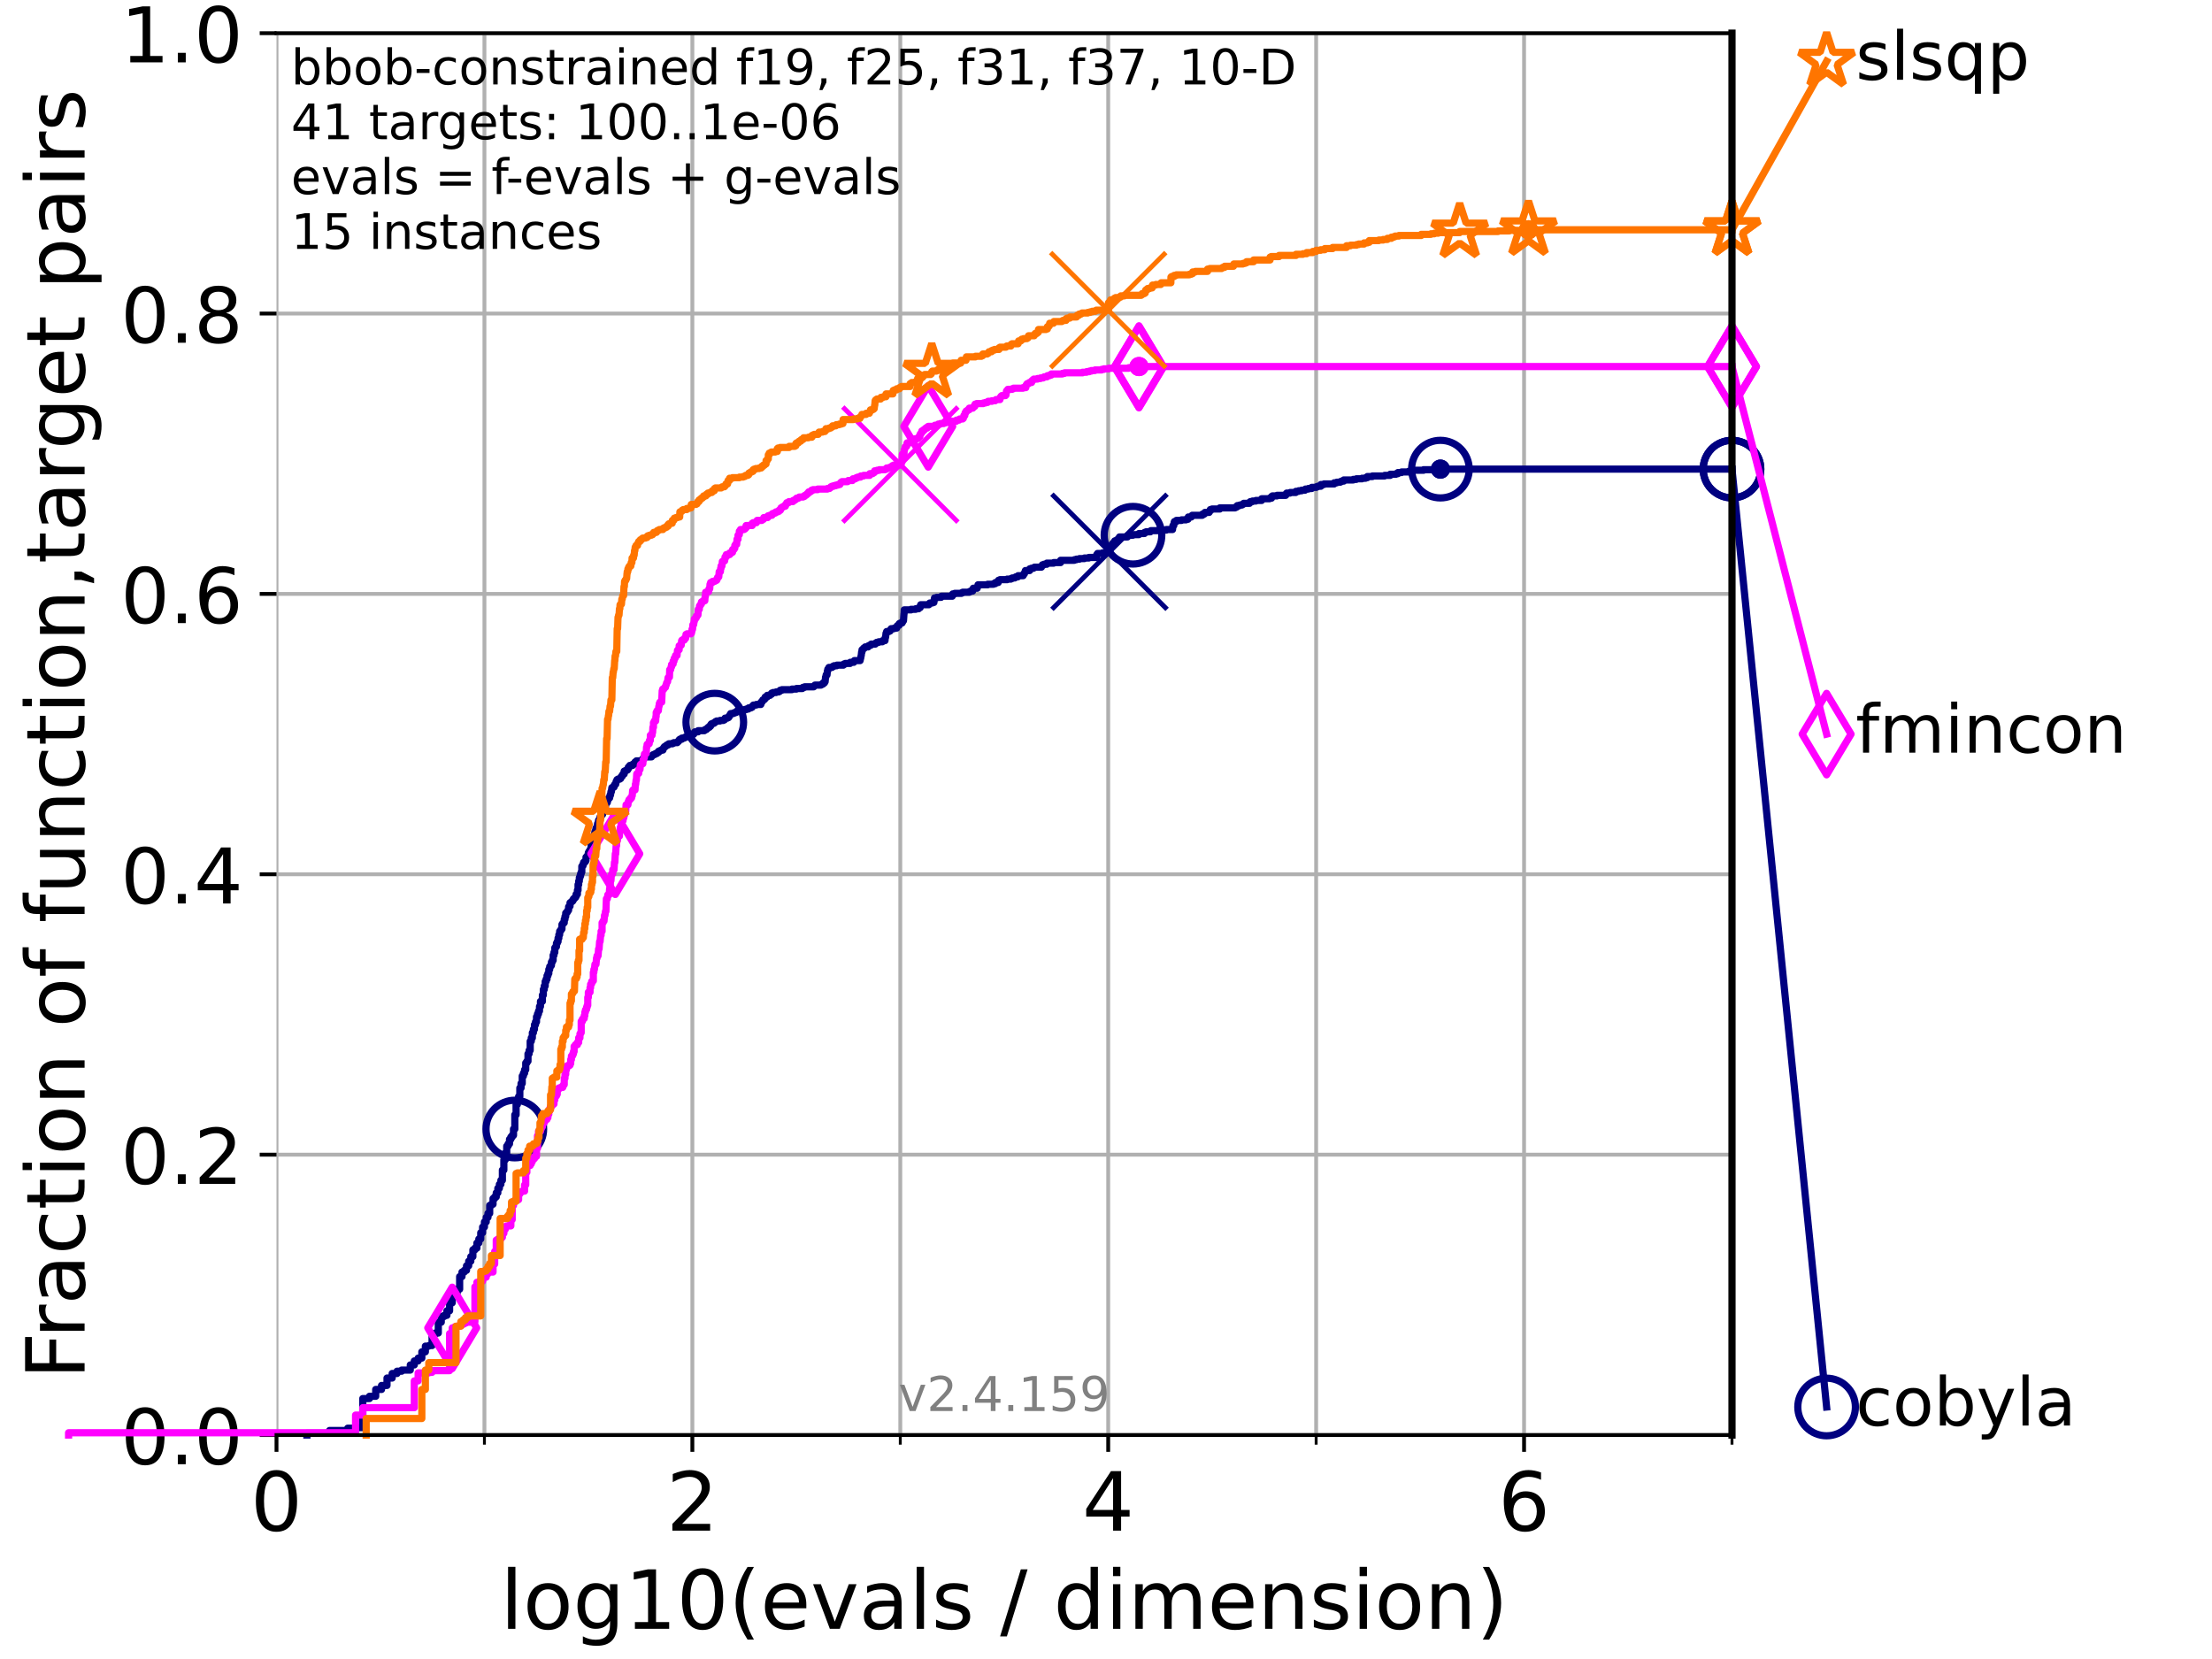 <?xml version="1.0" encoding="utf-8" standalone="no"?>
<!DOCTYPE svg PUBLIC "-//W3C//DTD SVG 1.1//EN"
  "http://www.w3.org/Graphics/SVG/1.1/DTD/svg11.dtd">
<!-- Created with matplotlib (https://matplotlib.org/) -->
<svg height="345.6pt" version="1.1" viewBox="0 0 460.8 345.6" width="460.8pt" xmlns="http://www.w3.org/2000/svg" xmlns:xlink="http://www.w3.org/1999/xlink">
 <defs>
  <style type="text/css">*{stroke-linecap:butt;stroke-linejoin:round;}</style>
 </defs>
 <g id="figure_1">
  <g id="patch_1">
   <path d="M 0 345.6 
L 460.8 345.6 
L 460.8 0 
L 0 0 
z
" style="fill:#ffffff;"/>
  </g>
  <g id="axes_1">
   <g id="patch_2">
    <path d="M 57.6 298.944 
L 360.806 298.944 
L 360.806 6.912 
L 57.6 6.912 
z
" style="fill:#ffffff;"/>
   </g>
   <g id="matplotlib.axis_1">
    <g id="xtick_1">
     <g id="line2d_1">
      <path clip-path="url(#p8a45c0ac0f)" d="M 57.6 298.944 
L 57.6 6.912 
" style="fill:none;stroke:#b0b0b0;stroke-linecap:square;stroke-width:0.8;"/>
     </g>
     <g id="line2d_2">
      <defs>
       <path d="M 0 0 
L 0 3.5 
" id="m8ee9e98613" style="stroke:#000000;stroke-width:0.8;"/>
      </defs>
      <g>
       <use style="stroke:#000000;stroke-width:0.8;" x="57.6" xlink:href="#m8ee9e98613" y="298.944"/>
      </g>
     </g>
     <g id="text_1">
      <!-- 0 -->
      <g transform="translate(52.192 318.861)scale(0.17 -0.17)">
       <defs>
        <path d="M 31.781 66.406 
Q 24.172 66.406 20.328 58.906 
Q 16.5 51.422 16.5 36.375 
Q 16.5 21.391 20.328 13.891 
Q 24.172 6.391 31.781 6.391 
Q 39.453 6.391 43.281 13.891 
Q 47.125 21.391 47.125 36.375 
Q 47.125 51.422 43.281 58.906 
Q 39.453 66.406 31.781 66.406 
z
M 31.781 74.219 
Q 44.047 74.219 50.516 64.516 
Q 56.984 54.828 56.984 36.375 
Q 56.984 17.969 50.516 8.266 
Q 44.047 -1.422 31.781 -1.422 
Q 19.531 -1.422 13.062 8.266 
Q 6.594 17.969 6.594 36.375 
Q 6.594 54.828 13.062 64.516 
Q 19.531 74.219 31.781 74.219 
z
" id="DejaVuSans-48"/>
       </defs>
       <use xlink:href="#DejaVuSans-48"/>
      </g>
     </g>
    </g>
    <g id="xtick_2">
     <g id="line2d_3">
      <path clip-path="url(#p8a45c0ac0f)" d="M 144.23 298.944 
L 144.23 6.912 
" style="fill:none;stroke:#b0b0b0;stroke-linecap:square;stroke-width:0.8;"/>
     </g>
     <g id="line2d_4">
      <g>
       <use style="stroke:#000000;stroke-width:0.8;" x="144.23" xlink:href="#m8ee9e98613" y="298.944"/>
      </g>
     </g>
     <g id="text_2">
      <!-- 2 -->
      <g transform="translate(138.822 318.861)scale(0.17 -0.17)">
       <defs>
        <path d="M 19.188 8.297 
L 53.609 8.297 
L 53.609 0 
L 7.328 0 
L 7.328 8.297 
Q 12.938 14.109 22.625 23.891 
Q 32.328 33.688 34.812 36.531 
Q 39.547 41.844 41.422 45.531 
Q 43.312 49.219 43.312 52.781 
Q 43.312 58.594 39.234 62.25 
Q 35.156 65.922 28.609 65.922 
Q 23.969 65.922 18.812 64.312 
Q 13.672 62.703 7.812 59.422 
L 7.812 69.391 
Q 13.766 71.781 18.938 73 
Q 24.125 74.219 28.422 74.219 
Q 39.75 74.219 46.484 68.547 
Q 53.219 62.891 53.219 53.422 
Q 53.219 48.922 51.531 44.891 
Q 49.859 40.875 45.406 35.406 
Q 44.188 33.984 37.641 27.219 
Q 31.109 20.453 19.188 8.297 
z
" id="DejaVuSans-50"/>
       </defs>
       <use xlink:href="#DejaVuSans-50"/>
      </g>
     </g>
    </g>
    <g id="xtick_3">
     <g id="line2d_5">
      <path clip-path="url(#p8a45c0ac0f)" d="M 230.861 298.944 
L 230.861 6.912 
" style="fill:none;stroke:#b0b0b0;stroke-linecap:square;stroke-width:0.8;"/>
     </g>
     <g id="line2d_6">
      <g>
       <use style="stroke:#000000;stroke-width:0.8;" x="230.861" xlink:href="#m8ee9e98613" y="298.944"/>
      </g>
     </g>
     <g id="text_3">
      <!-- 4 -->
      <g transform="translate(225.453 318.861)scale(0.17 -0.17)">
       <defs>
        <path d="M 37.797 64.312 
L 12.891 25.391 
L 37.797 25.391 
z
M 35.203 72.906 
L 47.609 72.906 
L 47.609 25.391 
L 58.016 25.391 
L 58.016 17.188 
L 47.609 17.188 
L 47.609 0 
L 37.797 0 
L 37.797 17.188 
L 4.891 17.188 
L 4.891 26.703 
z
" id="DejaVuSans-52"/>
       </defs>
       <use xlink:href="#DejaVuSans-52"/>
      </g>
     </g>
    </g>
    <g id="xtick_4">
     <g id="line2d_7">
      <path clip-path="url(#p8a45c0ac0f)" d="M 317.491 298.944 
L 317.491 6.912 
" style="fill:none;stroke:#b0b0b0;stroke-linecap:square;stroke-width:0.8;"/>
     </g>
     <g id="line2d_8">
      <g>
       <use style="stroke:#000000;stroke-width:0.8;" x="317.491" xlink:href="#m8ee9e98613" y="298.944"/>
      </g>
     </g>
     <g id="text_4">
      <!-- 6 -->
      <g transform="translate(312.083 318.861)scale(0.17 -0.17)">
       <defs>
        <path d="M 33.016 40.375 
Q 26.375 40.375 22.484 35.828 
Q 18.609 31.297 18.609 23.391 
Q 18.609 15.531 22.484 10.953 
Q 26.375 6.391 33.016 6.391 
Q 39.656 6.391 43.531 10.953 
Q 47.406 15.531 47.406 23.391 
Q 47.406 31.297 43.531 35.828 
Q 39.656 40.375 33.016 40.375 
z
M 52.594 71.297 
L 52.594 62.312 
Q 48.875 64.062 45.094 64.984 
Q 41.312 65.922 37.594 65.922 
Q 27.828 65.922 22.672 59.328 
Q 17.531 52.734 16.797 39.406 
Q 19.672 43.656 24.016 45.922 
Q 28.375 48.188 33.594 48.188 
Q 44.578 48.188 50.953 41.516 
Q 57.328 34.859 57.328 23.391 
Q 57.328 12.156 50.688 5.359 
Q 44.047 -1.422 33.016 -1.422 
Q 20.359 -1.422 13.672 8.266 
Q 6.984 17.969 6.984 36.375 
Q 6.984 53.656 15.188 63.938 
Q 23.391 74.219 37.203 74.219 
Q 40.922 74.219 44.703 73.484 
Q 48.484 72.75 52.594 71.297 
z
" id="DejaVuSans-54"/>
       </defs>
       <use xlink:href="#DejaVuSans-54"/>
      </g>
     </g>
    </g>
    <g id="xtick_5">
     <g id="line2d_9">
      <path clip-path="url(#p8a45c0ac0f)" d="M 100.915 298.944 
L 100.915 6.912 
" style="fill:none;stroke:#b0b0b0;stroke-linecap:square;stroke-width:0.8;"/>
     </g>
     <g id="line2d_10">
      <defs>
       <path d="M 0 0 
L 0 2 
" id="m60d7a1cf15" style="stroke:#000000;stroke-width:0.6;"/>
      </defs>
      <g>
       <use style="stroke:#000000;stroke-width:0.6;" x="100.915" xlink:href="#m60d7a1cf15" y="298.944"/>
      </g>
     </g>
    </g>
    <g id="xtick_6">
     <g id="line2d_11">
      <path clip-path="url(#p8a45c0ac0f)" d="M 187.546 298.944 
L 187.546 6.912 
" style="fill:none;stroke:#b0b0b0;stroke-linecap:square;stroke-width:0.8;"/>
     </g>
     <g id="line2d_12">
      <g>
       <use style="stroke:#000000;stroke-width:0.6;" x="187.546" xlink:href="#m60d7a1cf15" y="298.944"/>
      </g>
     </g>
    </g>
    <g id="xtick_7">
     <g id="line2d_13">
      <path clip-path="url(#p8a45c0ac0f)" d="M 274.176 298.944 
L 274.176 6.912 
" style="fill:none;stroke:#b0b0b0;stroke-linecap:square;stroke-width:0.8;"/>
     </g>
     <g id="line2d_14">
      <g>
       <use style="stroke:#000000;stroke-width:0.6;" x="274.176" xlink:href="#m60d7a1cf15" y="298.944"/>
      </g>
     </g>
    </g>
    <g id="xtick_8">
     <g id="line2d_15">
      <path clip-path="url(#p8a45c0ac0f)" d="M 360.806 298.944 
L 360.806 6.912 
" style="fill:none;stroke:#b0b0b0;stroke-linecap:square;stroke-width:0.8;"/>
     </g>
     <g id="line2d_16">
      <g>
       <use style="stroke:#000000;stroke-width:0.6;" x="360.806" xlink:href="#m60d7a1cf15" y="298.944"/>
      </g>
     </g>
    </g>
    <g id="text_5">
     <!-- log10(evals / dimension) -->
     <g transform="translate(104.239 339.314)scale(0.17 -0.17)">
      <defs>
       <path d="M 9.422 75.984 
L 18.406 75.984 
L 18.406 0 
L 9.422 0 
z
" id="DejaVuSans-108"/>
       <path d="M 30.609 48.391 
Q 23.391 48.391 19.188 42.75 
Q 14.984 37.109 14.984 27.297 
Q 14.984 17.484 19.156 11.844 
Q 23.344 6.203 30.609 6.203 
Q 37.797 6.203 41.984 11.859 
Q 46.188 17.531 46.188 27.297 
Q 46.188 37.016 41.984 42.703 
Q 37.797 48.391 30.609 48.391 
z
M 30.609 56 
Q 42.328 56 49.016 48.375 
Q 55.719 40.766 55.719 27.297 
Q 55.719 13.875 49.016 6.219 
Q 42.328 -1.422 30.609 -1.422 
Q 18.844 -1.422 12.172 6.219 
Q 5.516 13.875 5.516 27.297 
Q 5.516 40.766 12.172 48.375 
Q 18.844 56 30.609 56 
z
" id="DejaVuSans-111"/>
       <path d="M 45.406 27.984 
Q 45.406 37.75 41.375 43.109 
Q 37.359 48.484 30.078 48.484 
Q 22.859 48.484 18.828 43.109 
Q 14.797 37.75 14.797 27.984 
Q 14.797 18.266 18.828 12.891 
Q 22.859 7.516 30.078 7.516 
Q 37.359 7.516 41.375 12.891 
Q 45.406 18.266 45.406 27.984 
z
M 54.391 6.781 
Q 54.391 -7.172 48.188 -13.984 
Q 42 -20.797 29.203 -20.797 
Q 24.469 -20.797 20.266 -20.094 
Q 16.062 -19.391 12.109 -17.922 
L 12.109 -9.188 
Q 16.062 -11.328 19.922 -12.344 
Q 23.781 -13.375 27.781 -13.375 
Q 36.625 -13.375 41.016 -8.766 
Q 45.406 -4.156 45.406 5.172 
L 45.406 9.625 
Q 42.625 4.781 38.281 2.391 
Q 33.938 0 27.875 0 
Q 17.828 0 11.672 7.656 
Q 5.516 15.328 5.516 27.984 
Q 5.516 40.672 11.672 48.328 
Q 17.828 56 27.875 56 
Q 33.938 56 38.281 53.609 
Q 42.625 51.219 45.406 46.391 
L 45.406 54.688 
L 54.391 54.688 
z
" id="DejaVuSans-103"/>
       <path d="M 12.406 8.297 
L 28.516 8.297 
L 28.516 63.922 
L 10.984 60.406 
L 10.984 69.391 
L 28.422 72.906 
L 38.281 72.906 
L 38.281 8.297 
L 54.391 8.297 
L 54.391 0 
L 12.406 0 
z
" id="DejaVuSans-49"/>
       <path d="M 31 75.875 
Q 24.469 64.656 21.281 53.656 
Q 18.109 42.672 18.109 31.391 
Q 18.109 20.125 21.312 9.062 
Q 24.516 -2 31 -13.188 
L 23.188 -13.188 
Q 15.875 -1.703 12.234 9.375 
Q 8.594 20.453 8.594 31.391 
Q 8.594 42.281 12.203 53.312 
Q 15.828 64.359 23.188 75.875 
z
" id="DejaVuSans-40"/>
       <path d="M 56.203 29.594 
L 56.203 25.203 
L 14.891 25.203 
Q 15.484 15.922 20.484 11.062 
Q 25.484 6.203 34.422 6.203 
Q 39.594 6.203 44.453 7.469 
Q 49.312 8.734 54.109 11.281 
L 54.109 2.781 
Q 49.266 0.734 44.188 -0.344 
Q 39.109 -1.422 33.891 -1.422 
Q 20.797 -1.422 13.156 6.188 
Q 5.516 13.812 5.516 26.812 
Q 5.516 40.234 12.766 48.109 
Q 20.016 56 32.328 56 
Q 43.359 56 49.781 48.891 
Q 56.203 41.797 56.203 29.594 
z
M 47.219 32.234 
Q 47.125 39.594 43.094 43.984 
Q 39.062 48.391 32.422 48.391 
Q 24.906 48.391 20.391 44.141 
Q 15.875 39.891 15.188 32.172 
z
" id="DejaVuSans-101"/>
       <path d="M 2.984 54.688 
L 12.5 54.688 
L 29.594 8.797 
L 46.688 54.688 
L 56.203 54.688 
L 35.688 0 
L 23.484 0 
z
" id="DejaVuSans-118"/>
       <path d="M 34.281 27.484 
Q 23.391 27.484 19.188 25 
Q 14.984 22.516 14.984 16.5 
Q 14.984 11.719 18.141 8.906 
Q 21.297 6.109 26.703 6.109 
Q 34.188 6.109 38.703 11.406 
Q 43.219 16.703 43.219 25.484 
L 43.219 27.484 
z
M 52.203 31.203 
L 52.203 0 
L 43.219 0 
L 43.219 8.297 
Q 40.141 3.328 35.547 0.953 
Q 30.953 -1.422 24.312 -1.422 
Q 15.922 -1.422 10.953 3.297 
Q 6 8.016 6 15.922 
Q 6 25.141 12.172 29.828 
Q 18.359 34.516 30.609 34.516 
L 43.219 34.516 
L 43.219 35.406 
Q 43.219 41.609 39.141 45 
Q 35.062 48.391 27.688 48.391 
Q 23 48.391 18.547 47.266 
Q 14.109 46.141 10.016 43.891 
L 10.016 52.203 
Q 14.938 54.109 19.578 55.047 
Q 24.219 56 28.609 56 
Q 40.484 56 46.344 49.844 
Q 52.203 43.703 52.203 31.203 
z
" id="DejaVuSans-97"/>
       <path d="M 44.281 53.078 
L 44.281 44.578 
Q 40.484 46.531 36.375 47.5 
Q 32.281 48.484 27.875 48.484 
Q 21.188 48.484 17.844 46.438 
Q 14.5 44.391 14.5 40.281 
Q 14.5 37.156 16.891 35.375 
Q 19.281 33.594 26.516 31.984 
L 29.594 31.297 
Q 39.156 29.25 43.188 25.516 
Q 47.219 21.781 47.219 15.094 
Q 47.219 7.469 41.188 3.016 
Q 35.156 -1.422 24.609 -1.422 
Q 20.219 -1.422 15.453 -0.562 
Q 10.688 0.297 5.422 2 
L 5.422 11.281 
Q 10.406 8.688 15.234 7.391 
Q 20.062 6.109 24.812 6.109 
Q 31.156 6.109 34.562 8.281 
Q 37.984 10.453 37.984 14.406 
Q 37.984 18.062 35.516 20.016 
Q 33.062 21.969 24.703 23.781 
L 21.578 24.516 
Q 13.234 26.266 9.516 29.906 
Q 5.812 33.547 5.812 39.891 
Q 5.812 47.609 11.281 51.797 
Q 16.75 56 26.812 56 
Q 31.781 56 36.172 55.266 
Q 40.578 54.547 44.281 53.078 
z
" id="DejaVuSans-115"/>
       <path id="DejaVuSans-32"/>
       <path d="M 25.391 72.906 
L 33.688 72.906 
L 8.297 -9.281 
L 0 -9.281 
z
" id="DejaVuSans-47"/>
       <path d="M 45.406 46.391 
L 45.406 75.984 
L 54.391 75.984 
L 54.391 0 
L 45.406 0 
L 45.406 8.203 
Q 42.578 3.328 38.25 0.953 
Q 33.938 -1.422 27.875 -1.422 
Q 17.969 -1.422 11.734 6.484 
Q 5.516 14.406 5.516 27.297 
Q 5.516 40.188 11.734 48.094 
Q 17.969 56 27.875 56 
Q 33.938 56 38.25 53.625 
Q 42.578 51.266 45.406 46.391 
z
M 14.797 27.297 
Q 14.797 17.391 18.875 11.75 
Q 22.953 6.109 30.078 6.109 
Q 37.203 6.109 41.297 11.75 
Q 45.406 17.391 45.406 27.297 
Q 45.406 37.203 41.297 42.844 
Q 37.203 48.484 30.078 48.484 
Q 22.953 48.484 18.875 42.844 
Q 14.797 37.203 14.797 27.297 
z
" id="DejaVuSans-100"/>
       <path d="M 9.422 54.688 
L 18.406 54.688 
L 18.406 0 
L 9.422 0 
z
M 9.422 75.984 
L 18.406 75.984 
L 18.406 64.594 
L 9.422 64.594 
z
" id="DejaVuSans-105"/>
       <path d="M 52 44.188 
Q 55.375 50.25 60.062 53.125 
Q 64.75 56 71.094 56 
Q 79.641 56 84.281 50.016 
Q 88.922 44.047 88.922 33.016 
L 88.922 0 
L 79.891 0 
L 79.891 32.719 
Q 79.891 40.578 77.094 44.375 
Q 74.312 48.188 68.609 48.188 
Q 61.625 48.188 57.562 43.547 
Q 53.516 38.922 53.516 30.906 
L 53.516 0 
L 44.484 0 
L 44.484 32.719 
Q 44.484 40.625 41.703 44.406 
Q 38.922 48.188 33.109 48.188 
Q 26.219 48.188 22.156 43.531 
Q 18.109 38.875 18.109 30.906 
L 18.109 0 
L 9.078 0 
L 9.078 54.688 
L 18.109 54.688 
L 18.109 46.188 
Q 21.188 51.219 25.484 53.609 
Q 29.781 56 35.688 56 
Q 41.656 56 45.828 52.969 
Q 50 49.953 52 44.188 
z
" id="DejaVuSans-109"/>
       <path d="M 54.891 33.016 
L 54.891 0 
L 45.906 0 
L 45.906 32.719 
Q 45.906 40.484 42.875 44.328 
Q 39.844 48.188 33.797 48.188 
Q 26.516 48.188 22.312 43.547 
Q 18.109 38.922 18.109 30.906 
L 18.109 0 
L 9.078 0 
L 9.078 54.688 
L 18.109 54.688 
L 18.109 46.188 
Q 21.344 51.125 25.703 53.562 
Q 30.078 56 35.797 56 
Q 45.219 56 50.047 50.172 
Q 54.891 44.344 54.891 33.016 
z
" id="DejaVuSans-110"/>
       <path d="M 8.016 75.875 
L 15.828 75.875 
Q 23.141 64.359 26.781 53.312 
Q 30.422 42.281 30.422 31.391 
Q 30.422 20.453 26.781 9.375 
Q 23.141 -1.703 15.828 -13.188 
L 8.016 -13.188 
Q 14.5 -2 17.703 9.062 
Q 20.906 20.125 20.906 31.391 
Q 20.906 42.672 17.703 53.656 
Q 14.5 64.656 8.016 75.875 
z
" id="DejaVuSans-41"/>
      </defs>
      <use xlink:href="#DejaVuSans-108"/>
      <use x="27.783" xlink:href="#DejaVuSans-111"/>
      <use x="88.965" xlink:href="#DejaVuSans-103"/>
      <use x="152.441" xlink:href="#DejaVuSans-49"/>
      <use x="216.064" xlink:href="#DejaVuSans-48"/>
      <use x="279.688" xlink:href="#DejaVuSans-40"/>
      <use x="318.701" xlink:href="#DejaVuSans-101"/>
      <use x="380.225" xlink:href="#DejaVuSans-118"/>
      <use x="439.404" xlink:href="#DejaVuSans-97"/>
      <use x="500.684" xlink:href="#DejaVuSans-108"/>
      <use x="528.467" xlink:href="#DejaVuSans-115"/>
      <use x="580.566" xlink:href="#DejaVuSans-32"/>
      <use x="612.354" xlink:href="#DejaVuSans-47"/>
      <use x="646.045" xlink:href="#DejaVuSans-32"/>
      <use x="677.832" xlink:href="#DejaVuSans-100"/>
      <use x="741.309" xlink:href="#DejaVuSans-105"/>
      <use x="769.092" xlink:href="#DejaVuSans-109"/>
      <use x="866.504" xlink:href="#DejaVuSans-101"/>
      <use x="928.027" xlink:href="#DejaVuSans-110"/>
      <use x="991.406" xlink:href="#DejaVuSans-115"/>
      <use x="1043.506" xlink:href="#DejaVuSans-105"/>
      <use x="1071.289" xlink:href="#DejaVuSans-111"/>
      <use x="1132.471" xlink:href="#DejaVuSans-110"/>
      <use x="1195.85" xlink:href="#DejaVuSans-41"/>
     </g>
    </g>
   </g>
   <g id="matplotlib.axis_2">
    <g id="ytick_1">
     <g id="line2d_17">
      <path clip-path="url(#p8a45c0ac0f)" d="M 57.6 298.944 
L 360.806 298.944 
" style="fill:none;stroke:#b0b0b0;stroke-linecap:square;stroke-width:0.8;"/>
     </g>
     <g id="line2d_18">
      <defs>
       <path d="M 0 0 
L -3.5 0 
" id="mc8df4d9c97" style="stroke:#000000;stroke-width:0.8;"/>
      </defs>
      <g>
       <use style="stroke:#000000;stroke-width:0.8;" x="57.6" xlink:href="#mc8df4d9c97" y="298.944"/>
      </g>
     </g>
     <g id="text_6">
      <!-- 0.0 -->
      <g transform="translate(25.155 305.023)scale(0.16 -0.16)">
       <defs>
        <path d="M 10.688 12.406 
L 21 12.406 
L 21 0 
L 10.688 0 
z
" id="DejaVuSans-46"/>
       </defs>
       <use xlink:href="#DejaVuSans-48"/>
       <use x="63.623" xlink:href="#DejaVuSans-46"/>
       <use x="95.41" xlink:href="#DejaVuSans-48"/>
      </g>
     </g>
    </g>
    <g id="ytick_2">
     <g id="line2d_19">
      <path clip-path="url(#p8a45c0ac0f)" d="M 57.6 240.538 
L 360.806 240.538 
" style="fill:none;stroke:#b0b0b0;stroke-linecap:square;stroke-width:0.8;"/>
     </g>
     <g id="line2d_20">
      <g>
       <use style="stroke:#000000;stroke-width:0.8;" x="57.6" xlink:href="#mc8df4d9c97" y="240.538"/>
      </g>
     </g>
     <g id="text_7">
      <!-- 0.2 -->
      <g transform="translate(25.155 246.616)scale(0.16 -0.16)">
       <use xlink:href="#DejaVuSans-48"/>
       <use x="63.623" xlink:href="#DejaVuSans-46"/>
       <use x="95.41" xlink:href="#DejaVuSans-50"/>
      </g>
     </g>
    </g>
    <g id="ytick_3">
     <g id="line2d_21">
      <path clip-path="url(#p8a45c0ac0f)" d="M 57.6 182.131 
L 360.806 182.131 
" style="fill:none;stroke:#b0b0b0;stroke-linecap:square;stroke-width:0.8;"/>
     </g>
     <g id="line2d_22">
      <g>
       <use style="stroke:#000000;stroke-width:0.8;" x="57.6" xlink:href="#mc8df4d9c97" y="182.131"/>
      </g>
     </g>
     <g id="text_8">
      <!-- 0.4 -->
      <g transform="translate(25.155 188.21)scale(0.16 -0.16)">
       <use xlink:href="#DejaVuSans-48"/>
       <use x="63.623" xlink:href="#DejaVuSans-46"/>
       <use x="95.41" xlink:href="#DejaVuSans-52"/>
      </g>
     </g>
    </g>
    <g id="ytick_4">
     <g id="line2d_23">
      <path clip-path="url(#p8a45c0ac0f)" d="M 57.6 123.725 
L 360.806 123.725 
" style="fill:none;stroke:#b0b0b0;stroke-linecap:square;stroke-width:0.8;"/>
     </g>
     <g id="line2d_24">
      <g>
       <use style="stroke:#000000;stroke-width:0.8;" x="57.6" xlink:href="#mc8df4d9c97" y="123.725"/>
      </g>
     </g>
     <g id="text_9">
      <!-- 0.6 -->
      <g transform="translate(25.155 129.804)scale(0.16 -0.16)">
       <use xlink:href="#DejaVuSans-48"/>
       <use x="63.623" xlink:href="#DejaVuSans-46"/>
       <use x="95.41" xlink:href="#DejaVuSans-54"/>
      </g>
     </g>
    </g>
    <g id="ytick_5">
     <g id="line2d_25">
      <path clip-path="url(#p8a45c0ac0f)" d="M 57.6 65.318 
L 360.806 65.318 
" style="fill:none;stroke:#b0b0b0;stroke-linecap:square;stroke-width:0.8;"/>
     </g>
     <g id="line2d_26">
      <g>
       <use style="stroke:#000000;stroke-width:0.8;" x="57.6" xlink:href="#mc8df4d9c97" y="65.318"/>
      </g>
     </g>
     <g id="text_10">
      <!-- 0.8 -->
      <g transform="translate(25.155 71.397)scale(0.16 -0.16)">
       <defs>
        <path d="M 31.781 34.625 
Q 24.75 34.625 20.719 30.859 
Q 16.703 27.094 16.703 20.516 
Q 16.703 13.922 20.719 10.156 
Q 24.75 6.391 31.781 6.391 
Q 38.812 6.391 42.859 10.172 
Q 46.922 13.969 46.922 20.516 
Q 46.922 27.094 42.891 30.859 
Q 38.875 34.625 31.781 34.625 
z
M 21.922 38.812 
Q 15.578 40.375 12.031 44.719 
Q 8.5 49.078 8.5 55.328 
Q 8.5 64.062 14.719 69.141 
Q 20.953 74.219 31.781 74.219 
Q 42.672 74.219 48.875 69.141 
Q 55.078 64.062 55.078 55.328 
Q 55.078 49.078 51.531 44.719 
Q 48 40.375 41.703 38.812 
Q 48.828 37.156 52.797 32.312 
Q 56.781 27.484 56.781 20.516 
Q 56.781 9.906 50.312 4.234 
Q 43.844 -1.422 31.781 -1.422 
Q 19.734 -1.422 13.25 4.234 
Q 6.781 9.906 6.781 20.516 
Q 6.781 27.484 10.781 32.312 
Q 14.797 37.156 21.922 38.812 
z
M 18.312 54.391 
Q 18.312 48.734 21.844 45.562 
Q 25.391 42.391 31.781 42.391 
Q 38.141 42.391 41.719 45.562 
Q 45.312 48.734 45.312 54.391 
Q 45.312 60.062 41.719 63.234 
Q 38.141 66.406 31.781 66.406 
Q 25.391 66.406 21.844 63.234 
Q 18.312 60.062 18.312 54.391 
z
" id="DejaVuSans-56"/>
       </defs>
       <use xlink:href="#DejaVuSans-48"/>
       <use x="63.623" xlink:href="#DejaVuSans-46"/>
       <use x="95.41" xlink:href="#DejaVuSans-56"/>
      </g>
     </g>
    </g>
    <g id="ytick_6">
     <g id="line2d_27">
      <path clip-path="url(#p8a45c0ac0f)" d="M 57.6 6.912 
L 360.806 6.912 
" style="fill:none;stroke:#b0b0b0;stroke-linecap:square;stroke-width:0.8;"/>
     </g>
     <g id="line2d_28">
      <g>
       <use style="stroke:#000000;stroke-width:0.8;" x="57.6" xlink:href="#mc8df4d9c97" y="6.912"/>
      </g>
     </g>
     <g id="text_11">
      <!-- 1.0 -->
      <g transform="translate(25.155 12.991)scale(0.16 -0.16)">
       <use xlink:href="#DejaVuSans-49"/>
       <use x="63.623" xlink:href="#DejaVuSans-46"/>
       <use x="95.41" xlink:href="#DejaVuSans-48"/>
      </g>
     </g>
    </g>
    <g id="text_12">
     <!-- Fraction of function,target pairs -->
     <g transform="translate(17.62 287.313)rotate(-90)scale(0.17 -0.17)">
      <defs>
       <path d="M 9.812 72.906 
L 51.703 72.906 
L 51.703 64.594 
L 19.672 64.594 
L 19.672 43.109 
L 48.578 43.109 
L 48.578 34.812 
L 19.672 34.812 
L 19.672 0 
L 9.812 0 
z
" id="DejaVuSans-70"/>
       <path d="M 41.109 46.297 
Q 39.594 47.172 37.812 47.578 
Q 36.031 48 33.891 48 
Q 26.266 48 22.188 43.047 
Q 18.109 38.094 18.109 28.812 
L 18.109 0 
L 9.078 0 
L 9.078 54.688 
L 18.109 54.688 
L 18.109 46.188 
Q 20.953 51.172 25.484 53.578 
Q 30.031 56 36.531 56 
Q 37.453 56 38.578 55.875 
Q 39.703 55.766 41.062 55.516 
z
" id="DejaVuSans-114"/>
       <path d="M 48.781 52.594 
L 48.781 44.188 
Q 44.969 46.297 41.141 47.344 
Q 37.312 48.391 33.406 48.391 
Q 24.656 48.391 19.812 42.844 
Q 14.984 37.312 14.984 27.297 
Q 14.984 17.281 19.812 11.734 
Q 24.656 6.203 33.406 6.203 
Q 37.312 6.203 41.141 7.25 
Q 44.969 8.297 48.781 10.406 
L 48.781 2.094 
Q 45.016 0.344 40.984 -0.531 
Q 36.969 -1.422 32.422 -1.422 
Q 20.062 -1.422 12.781 6.344 
Q 5.516 14.109 5.516 27.297 
Q 5.516 40.672 12.859 48.328 
Q 20.219 56 33.016 56 
Q 37.156 56 41.109 55.141 
Q 45.062 54.297 48.781 52.594 
z
" id="DejaVuSans-99"/>
       <path d="M 18.312 70.219 
L 18.312 54.688 
L 36.812 54.688 
L 36.812 47.703 
L 18.312 47.703 
L 18.312 18.016 
Q 18.312 11.328 20.141 9.422 
Q 21.969 7.516 27.594 7.516 
L 36.812 7.516 
L 36.812 0 
L 27.594 0 
Q 17.188 0 13.234 3.875 
Q 9.281 7.766 9.281 18.016 
L 9.281 47.703 
L 2.688 47.703 
L 2.688 54.688 
L 9.281 54.688 
L 9.281 70.219 
z
" id="DejaVuSans-116"/>
       <path d="M 37.109 75.984 
L 37.109 68.5 
L 28.516 68.5 
Q 23.688 68.5 21.797 66.547 
Q 19.922 64.594 19.922 59.516 
L 19.922 54.688 
L 34.719 54.688 
L 34.719 47.703 
L 19.922 47.703 
L 19.922 0 
L 10.891 0 
L 10.891 47.703 
L 2.297 47.703 
L 2.297 54.688 
L 10.891 54.688 
L 10.891 58.5 
Q 10.891 67.625 15.141 71.797 
Q 19.391 75.984 28.609 75.984 
z
" id="DejaVuSans-102"/>
       <path d="M 8.5 21.578 
L 8.5 54.688 
L 17.484 54.688 
L 17.484 21.922 
Q 17.484 14.156 20.5 10.266 
Q 23.531 6.391 29.594 6.391 
Q 36.859 6.391 41.078 11.031 
Q 45.312 15.672 45.312 23.688 
L 45.312 54.688 
L 54.297 54.688 
L 54.297 0 
L 45.312 0 
L 45.312 8.406 
Q 42.047 3.422 37.719 1 
Q 33.406 -1.422 27.688 -1.422 
Q 18.266 -1.422 13.375 4.438 
Q 8.5 10.297 8.5 21.578 
z
M 31.109 56 
z
" id="DejaVuSans-117"/>
       <path d="M 11.719 12.406 
L 22.016 12.406 
L 22.016 4 
L 14.016 -11.625 
L 7.719 -11.625 
L 11.719 4 
z
" id="DejaVuSans-44"/>
       <path d="M 18.109 8.203 
L 18.109 -20.797 
L 9.078 -20.797 
L 9.078 54.688 
L 18.109 54.688 
L 18.109 46.391 
Q 20.953 51.266 25.266 53.625 
Q 29.594 56 35.594 56 
Q 45.562 56 51.781 48.094 
Q 58.016 40.188 58.016 27.297 
Q 58.016 14.406 51.781 6.484 
Q 45.562 -1.422 35.594 -1.422 
Q 29.594 -1.422 25.266 0.953 
Q 20.953 3.328 18.109 8.203 
z
M 48.688 27.297 
Q 48.688 37.203 44.609 42.844 
Q 40.531 48.484 33.406 48.484 
Q 26.266 48.484 22.188 42.844 
Q 18.109 37.203 18.109 27.297 
Q 18.109 17.391 22.188 11.75 
Q 26.266 6.109 33.406 6.109 
Q 40.531 6.109 44.609 11.75 
Q 48.688 17.391 48.688 27.297 
z
" id="DejaVuSans-112"/>
      </defs>
      <use xlink:href="#DejaVuSans-70"/>
      <use x="50.27" xlink:href="#DejaVuSans-114"/>
      <use x="91.383" xlink:href="#DejaVuSans-97"/>
      <use x="152.662" xlink:href="#DejaVuSans-99"/>
      <use x="207.643" xlink:href="#DejaVuSans-116"/>
      <use x="246.852" xlink:href="#DejaVuSans-105"/>
      <use x="274.635" xlink:href="#DejaVuSans-111"/>
      <use x="335.816" xlink:href="#DejaVuSans-110"/>
      <use x="399.195" xlink:href="#DejaVuSans-32"/>
      <use x="430.982" xlink:href="#DejaVuSans-111"/>
      <use x="492.164" xlink:href="#DejaVuSans-102"/>
      <use x="527.369" xlink:href="#DejaVuSans-32"/>
      <use x="559.156" xlink:href="#DejaVuSans-102"/>
      <use x="594.361" xlink:href="#DejaVuSans-117"/>
      <use x="657.74" xlink:href="#DejaVuSans-110"/>
      <use x="721.119" xlink:href="#DejaVuSans-99"/>
      <use x="776.1" xlink:href="#DejaVuSans-116"/>
      <use x="815.309" xlink:href="#DejaVuSans-105"/>
      <use x="843.092" xlink:href="#DejaVuSans-111"/>
      <use x="904.273" xlink:href="#DejaVuSans-110"/>
      <use x="967.652" xlink:href="#DejaVuSans-44"/>
      <use x="999.439" xlink:href="#DejaVuSans-116"/>
      <use x="1038.648" xlink:href="#DejaVuSans-97"/>
      <use x="1099.928" xlink:href="#DejaVuSans-114"/>
      <use x="1139.291" xlink:href="#DejaVuSans-103"/>
      <use x="1202.768" xlink:href="#DejaVuSans-101"/>
      <use x="1264.291" xlink:href="#DejaVuSans-116"/>
      <use x="1303.5" xlink:href="#DejaVuSans-32"/>
      <use x="1335.287" xlink:href="#DejaVuSans-112"/>
      <use x="1398.764" xlink:href="#DejaVuSans-97"/>
      <use x="1460.043" xlink:href="#DejaVuSans-105"/>
      <use x="1487.826" xlink:href="#DejaVuSans-114"/>
      <use x="1528.939" xlink:href="#DejaVuSans-115"/>
     </g>
    </g>
   </g>
   <g id="line2d_29">
    <defs>
     <path d="M 0 1.5 
C 0.398 1.5 0.779 1.342 1.061 1.061 
C 1.342 0.779 1.5 0.398 1.5 0 
C 1.5 -0.398 1.342 -0.779 1.061 -1.061 
C 0.779 -1.342 0.398 -1.5 0 -1.5 
C -0.398 -1.5 -0.779 -1.342 -1.061 -1.061 
C -1.342 -0.779 -1.5 -0.398 -1.5 0 
C -1.5 0.398 -1.342 0.779 -1.061 1.061 
C -0.779 1.342 -0.398 1.5 0 1.5 
z
" id="m4072051f61" style="stroke:#000080;"/>
    </defs>
    <g>
     <use style="fill:#000080;stroke:#000080;" x="300.064" xlink:href="#m4072051f61" y="97.727"/>
     <use style="fill:#000080;stroke:#000080;" x="300.064" xlink:href="#m4072051f61" y="97.727"/>
    </g>
   </g>
   <g id="line2d_30">
    <path d="M 63.93 298.944 
L 63.93 298.588 
L 68.657 298.588 
L 68.657 297.994 
L 72.432 297.994 
L 72.432 297.519 
L 74.069 297.519 
L 74.069 297.401 
L 75.575 297.401 
L 75.575 291.346 
L 76.969 291.346 
L 76.969 290.872 
L 78.267 290.872 
L 78.267 289.447 
L 79.481 289.447 
L 79.481 288.616 
L 80.621 288.616 
L 80.621 287.073 
L 81.696 287.073 
L 81.696 286.123 
L 82.713 286.123 
L 82.713 285.648 
L 83.678 285.648 
L 83.678 285.411 
L 85.471 285.411 
L 85.471 284.342 
L 86.307 284.342 
L 86.307 283.511 
L 87.108 283.511 
L 87.108 282.918 
L 87.876 282.918 
L 87.876 281.612 
L 88.614 281.612 
L 88.614 280.425 
L 89.324 280.425 
L 89.324 280.306 
L 90.008 280.306 
L 90.008 277.932 
L 90.668 277.932 
L 90.668 277.695 
L 91.306 277.695 
L 91.306 275.439 
L 91.923 275.439 
L 91.923 274.252 
L 92.52 274.252 
L 92.52 274.014 
L 93.099 274.014 
L 93.099 273.065 
L 93.66 273.065 
L 93.66 271.403 
L 94.206 271.403 
L 94.206 269.86 
L 94.736 269.86 
L 94.736 269.266 
L 95.251 269.266 
L 95.251 268.554 
L 95.753 268.554 
L 95.753 265.942 
L 96.241 265.942 
L 96.241 264.992 
L 96.718 264.992 
L 96.718 264.636 
L 97.182 264.636 
L 97.182 263.686 
L 97.635 263.686 
L 97.635 262.737 
L 98.078 262.737 
L 98.078 261.787 
L 98.51 261.787 
L 98.51 260.363 
L 98.933 260.363 
L 98.933 260.006 
L 99.347 260.006 
L 99.347 258.938 
L 99.751 258.938 
L 99.751 258.107 
L 100.147 258.107 
L 100.147 256.801 
L 100.535 256.801 
L 100.535 255.614 
L 100.915 255.614 
L 100.915 254.546 
L 101.288 254.546 
L 101.288 253.596 
L 101.653 253.596 
L 101.653 252.765 
L 102.011 252.765 
L 102.011 251.103 
L 102.363 251.103 
L 102.363 250.866 
L 102.708 250.866 
L 102.708 249.678 
L 103.047 249.678 
L 103.047 249.322 
L 103.38 249.322 
L 103.38 248.491 
L 103.707 248.491 
L 103.707 247.542 
L 104.029 247.542 
L 104.029 246.711 
L 104.345 246.711 
L 104.345 245.88 
L 104.656 245.88 
L 104.656 243.743 
L 104.962 243.743 
L 104.962 241.606 
L 105.263 241.606 
L 105.263 240.181 
L 105.559 240.181 
L 105.559 238.757 
L 105.851 238.757 
L 105.851 238.282 
L 106.138 238.282 
L 106.138 237.332 
L 106.421 237.332 
L 106.421 236.858 
L 106.699 236.858 
L 106.699 236.501 
L 106.974 236.501 
L 106.974 235.196 
L 107.245 235.196 
L 107.245 232.228 
L 107.512 232.228 
L 107.512 230.091 
L 107.775 230.091 
L 107.775 229.497 
L 108.034 229.497 
L 108.034 228.429 
L 108.29 228.429 
L 108.29 226.648 
L 108.543 226.648 
L 108.543 225.699 
L 108.792 225.699 
L 108.792 224.155 
L 109.038 224.155 
L 109.038 223.562 
L 109.28 223.562 
L 109.28 222.849 
L 109.52 222.849 
L 109.52 221.425 
L 109.757 221.425 
L 109.757 221.069 
L 109.99 221.069 
L 109.99 219.526 
L 110.221 219.526 
L 110.221 218.813 
L 110.449 218.813 
L 110.449 216.914 
L 110.675 216.914 
L 110.675 216.202 
L 110.897 216.202 
L 110.897 215.133 
L 111.117 215.133 
L 111.117 214.421 
L 111.335 214.421 
L 111.335 213.471 
L 111.55 213.471 
L 111.55 212.878 
L 111.762 212.878 
L 111.762 211.809 
L 111.972 211.809 
L 111.972 211.216 
L 112.18 211.216 
L 112.18 210.622 
L 112.386 210.622 
L 112.386 209.672 
L 112.589 209.672 
L 112.589 208.604 
L 112.989 208.604 
L 112.989 207.298 
L 113.186 207.298 
L 113.186 206.111 
L 113.381 206.111 
L 113.381 205.399 
L 113.574 205.399 
L 113.574 204.449 
L 113.765 204.449 
L 113.765 203.974 
L 113.954 203.974 
L 113.954 203.262 
L 114.142 203.262 
L 114.142 202.787 
L 114.327 202.787 
L 114.327 201.956 
L 114.51 201.956 
L 114.51 201.363 
L 114.692 201.363 
L 114.692 201.125 
L 114.872 201.125 
L 114.872 200.413 
L 115.051 200.413 
L 115.051 200.057 
L 115.227 200.057 
L 115.227 198.988 
L 115.402 198.988 
L 115.402 198.395 
L 115.576 198.395 
L 115.576 197.445 
L 115.747 197.445 
L 115.747 197.208 
L 115.918 197.208 
L 115.918 196.495 
L 116.086 196.495 
L 116.086 196.139 
L 116.253 196.139 
L 116.253 195.427 
L 116.419 195.427 
L 116.419 194.715 
L 116.584 194.715 
L 116.584 194.002 
L 116.746 194.002 
L 116.746 193.765 
L 116.908 193.765 
L 116.908 193.528 
L 117.068 193.528 
L 117.068 192.578 
L 117.227 192.578 
L 117.227 192.34 
L 117.384 192.34 
L 117.384 192.222 
L 117.54 192.222 
L 117.54 191.509 
L 117.695 191.509 
L 117.695 190.916 
L 117.849 190.916 
L 117.849 190.204 
L 118.001 190.204 
L 118.001 190.085 
L 118.152 190.085 
L 118.152 189.847 
L 118.302 189.847 
L 118.302 189.61 
L 118.451 189.61 
L 118.451 188.898 
L 118.598 188.898 
L 118.598 188.779 
L 118.745 188.779 
L 118.745 188.067 
L 118.89 188.067 
L 118.89 187.948 
L 119.034 187.948 
L 119.034 187.829 
L 119.177 187.829 
L 119.177 187.711 
L 119.319 187.711 
L 119.319 187.473 
L 119.46 187.473 
L 119.46 187.236 
L 119.6 187.236 
L 119.6 187.117 
L 119.739 187.117 
L 119.739 186.998 
L 119.876 186.998 
L 119.876 186.761 
L 120.013 186.761 
L 120.013 186.286 
L 120.284 186.286 
L 120.284 185.455 
L 120.418 185.455 
L 120.418 184.268 
L 120.551 184.268 
L 120.551 183.556 
L 120.683 183.556 
L 120.683 182.843 
L 120.814 182.843 
L 120.814 182.487 
L 120.944 182.487 
L 120.944 182.012 
L 121.073 182.012 
L 121.073 181.656 
L 121.202 181.656 
L 121.202 180.469 
L 121.329 180.469 
L 121.329 180.351 
L 121.456 180.351 
L 121.456 179.994 
L 121.582 179.994 
L 121.582 179.638 
L 121.707 179.638 
L 121.707 179.52 
L 121.954 179.52 
L 121.954 179.282 
L 122.077 179.282 
L 122.077 178.57 
L 122.199 178.57 
L 122.199 178.451 
L 122.32 178.451 
L 122.32 178.332 
L 122.44 178.332 
L 122.44 178.095 
L 122.559 178.095 
L 122.559 177.62 
L 122.678 177.62 
L 122.678 177.383 
L 122.796 177.383 
L 122.796 177.264 
L 122.913 177.264 
L 122.913 177.027 
L 123.03 177.027 
L 123.03 176.789 
L 123.145 176.789 
L 123.145 175.958 
L 123.26 175.958 
L 123.26 175.839 
L 123.375 175.839 
L 123.375 175.721 
L 123.488 175.721 
L 123.488 175.365 
L 123.601 175.365 
L 123.601 174.652 
L 123.714 174.652 
L 123.714 173.94 
L 123.825 173.94 
L 123.936 173.228 
L 124.047 173.228 
L 124.156 172.516 
L 124.374 172.516 
L 124.482 171.566 
L 124.589 171.566 
L 124.695 170.854 
L 124.907 170.854 
L 125.012 170.141 
L 125.219 170.141 
L 125.322 169.666 
L 125.527 169.666 
L 125.628 168.954 
L 125.729 168.954 
L 125.83 168.717 
L 125.929 168.717 
L 126.029 168.004 
L 126.127 168.004 
L 126.226 167.411 
L 126.323 167.411 
L 126.323 167.173 
L 126.517 167.173 
L 126.614 166.58 
L 126.709 166.58 
L 126.804 166.224 
L 126.994 166.224 
L 127.087 165.63 
L 127.181 165.63 
L 127.274 164.918 
L 127.366 164.918 
L 127.458 164.087 
L 127.641 164.087 
L 127.641 163.968 
L 127.911 163.968 
L 128.001 163.493 
L 128.09 163.493 
L 128.09 163.375 
L 128.266 163.375 
L 128.354 162.781 
L 128.441 162.781 
L 128.528 162.425 
L 128.701 162.425 
L 128.701 162.306 
L 129.125 162.306 
L 129.125 162.188 
L 129.293 162.188 
L 129.376 161.831 
L 129.458 161.831 
L 129.458 161.713 
L 129.623 161.713 
L 129.704 161.357 
L 129.786 161.357 
L 129.786 161.238 
L 130.027 161.238 
L 130.027 160.644 
L 130.266 160.644 
L 130.266 160.526 
L 130.502 160.526 
L 130.502 160.407 
L 130.734 160.407 
L 130.811 160.169 
L 130.888 160.169 
L 130.888 159.813 
L 131.116 159.813 
L 131.191 159.457 
L 131.784 159.457 
L 131.784 159.22 
L 132.145 159.22 
L 132.216 158.864 
L 132.287 158.864 
L 132.287 158.745 
L 132.499 158.745 
L 132.569 158.507 
L 133.59 158.507 
L 133.59 158.389 
L 133.722 158.389 
L 133.722 158.27 
L 133.853 158.27 
L 133.918 158.033 
L 134.048 158.033 
L 134.113 157.795 
L 134.177 157.795 
L 134.177 157.676 
L 135.717 157.676 
L 135.776 157.439 
L 135.894 157.439 
L 135.894 157.32 
L 136.069 157.32 
L 136.069 157.202 
L 136.357 157.202 
L 136.357 157.083 
L 136.584 157.083 
L 136.584 156.964 
L 136.865 156.964 
L 136.975 156.727 
L 137.196 156.727 
L 137.196 156.489 
L 137.467 156.489 
L 137.467 156.371 
L 137.681 156.371 
L 137.681 156.252 
L 138.103 156.252 
L 138.155 155.896 
L 138.259 155.896 
L 138.31 155.658 
L 138.413 155.658 
L 138.413 155.54 
L 138.617 155.54 
L 138.617 155.421 
L 138.768 155.421 
L 138.768 155.302 
L 138.919 155.302 
L 138.919 155.184 
L 139.216 155.184 
L 139.314 154.946 
L 140.08 154.946 
L 140.08 154.827 
L 140.359 154.827 
L 140.359 154.709 
L 141.084 154.709 
L 141.173 154.471 
L 141.349 154.471 
L 141.437 154.234 
L 141.48 154.234 
L 141.48 154.115 
L 141.611 154.115 
L 141.611 153.996 
L 142.038 153.996 
L 142.038 153.759 
L 142.539 153.759 
L 142.539 153.64 
L 142.784 153.64 
L 142.784 153.522 
L 143.026 153.522 
L 143.026 153.403 
L 143.345 153.403 
L 143.345 153.284 
L 144.117 153.284 
L 144.117 153.165 
L 144.23 153.165 
L 144.305 152.928 
L 144.529 152.928 
L 144.64 152.572 
L 144.75 152.572 
L 144.75 152.453 
L 145.433 152.453 
L 145.433 152.216 
L 146.728 152.216 
L 146.728 152.097 
L 146.86 152.097 
L 146.86 151.978 
L 147.152 151.978 
L 147.152 151.86 
L 147.28 151.86 
L 147.28 151.741 
L 147.408 151.741 
L 147.408 151.622 
L 147.534 151.622 
L 147.534 151.503 
L 147.785 151.503 
L 147.816 151.266 
L 148.033 151.266 
L 148.094 150.91 
L 148.186 150.91 
L 148.186 150.791 
L 148.458 150.791 
L 148.458 150.672 
L 148.756 150.672 
L 148.756 150.554 
L 148.904 150.554 
L 148.904 150.435 
L 149.05 150.435 
L 149.05 150.316 
L 149.281 150.316 
L 149.281 150.198 
L 149.987 150.198 
L 149.987 150.079 
L 150.694 150.079 
L 150.694 149.96 
L 150.932 149.96 
L 151.038 149.604 
L 151.529 149.604 
L 151.529 149.485 
L 151.782 149.485 
L 151.808 149.248 
L 151.958 149.248 
L 152.057 148.892 
L 152.107 148.892 
L 152.206 148.654 
L 152.74 148.654 
L 152.74 148.536 
L 153.048 148.536 
L 153.048 148.417 
L 153.375 148.417 
L 153.467 148.18 
L 153.582 148.18 
L 153.582 148.061 
L 154.779 148.061 
L 154.779 147.942 
L 155.077 147.942 
L 155.077 147.823 
L 155.454 147.823 
L 155.454 147.705 
L 155.904 147.705 
L 155.945 147.467 
L 156.443 147.467 
L 156.443 147.349 
L 156.677 147.349 
L 156.716 147.111 
L 156.832 147.111 
L 156.832 146.992 
L 156.947 146.992 
L 156.947 146.874 
L 157.54 146.874 
L 157.54 146.755 
L 158.498 146.755 
L 158.534 146.28 
L 158.726 146.28 
L 158.796 146.043 
L 158.882 146.043 
L 158.899 145.805 
L 159.122 145.805 
L 159.122 145.687 
L 159.292 145.687 
L 159.393 145.212 
L 159.792 145.212 
L 159.825 144.856 
L 160.423 144.856 
L 160.534 144.618 
L 160.738 144.618 
L 160.754 144.381 
L 161.049 144.381 
L 161.049 144.262 
L 161.669 144.262 
L 161.669 144.143 
L 162.227 144.143 
L 162.227 144.025 
L 162.442 144.025 
L 162.514 143.787 
L 162.894 143.787 
L 162.894 143.668 
L 164.978 143.668 
L 164.978 143.55 
L 165.904 143.55 
L 165.904 143.431 
L 167.146 143.431 
L 167.246 143.194 
L 167.619 143.194 
L 167.619 143.075 
L 169.516 143.075 
L 169.516 142.956 
L 169.643 142.956 
L 169.643 142.837 
L 169.76 142.837 
L 169.76 142.719 
L 171.024 142.719 
L 171.024 142.6 
L 171.258 142.6 
L 171.258 142.481 
L 171.489 142.481 
L 171.489 142.244 
L 171.761 142.244 
L 171.83 142.006 
L 171.891 142.006 
L 171.977 141.057 
L 172.029 141.057 
L 172.106 140.582 
L 172.285 140.582 
L 172.361 139.751 
L 172.436 139.751 
L 172.453 139.395 
L 172.595 139.395 
L 172.678 139.039 
L 173.322 139.039 
L 173.322 138.92 
L 173.498 138.92 
L 173.498 138.801 
L 173.742 138.801 
L 173.742 138.683 
L 174.314 138.683 
L 174.314 138.564 
L 175.684 138.564 
L 175.783 138.326 
L 176.076 138.326 
L 176.076 138.208 
L 177.086 138.208 
L 177.126 137.97 
L 177.858 137.97 
L 177.864 137.733 
L 177.977 137.733 
L 177.977 137.614 
L 179.174 137.614 
L 179.273 137.139 
L 179.291 137.139 
L 179.396 136.546 
L 179.413 136.546 
L 179.488 135.833 
L 179.563 135.833 
L 179.575 135.359 
L 179.701 135.359 
L 179.701 135.24 
L 179.837 135.24 
L 179.928 135.002 
L 180.113 135.002 
L 180.113 134.884 
L 180.224 134.884 
L 180.224 134.765 
L 180.841 134.765 
L 180.89 134.528 
L 181.135 134.528 
L 181.135 134.409 
L 181.418 134.409 
L 181.501 134.171 
L 182.358 134.171 
L 182.442 133.934 
L 182.629 133.934 
L 182.629 133.815 
L 183.049 133.815 
L 183.049 133.697 
L 183.803 133.697 
L 183.867 133.459 
L 184.364 133.459 
L 184.422 132.747 
L 184.488 132.747 
L 184.572 131.916 
L 184.603 131.916 
L 184.704 131.56 
L 185.205 131.56 
L 185.205 131.441 
L 185.442 131.441 
L 185.551 131.085 
L 185.643 131.085 
L 185.643 130.966 
L 186.253 130.966 
L 186.253 130.848 
L 186.793 130.848 
L 186.897 130.373 
L 187.046 130.373 
L 187.046 130.254 
L 187.315 130.254 
L 187.338 129.898 
L 187.583 129.898 
L 187.583 129.779 
L 187.927 129.779 
L 187.96 129.542 
L 188.06 129.542 
L 188.147 129.304 
L 188.213 129.304 
L 188.314 127.88 
L 188.332 127.88 
L 188.375 127.049 
L 189.786 127.049 
L 189.786 126.93 
L 190.763 126.93 
L 190.763 126.811 
L 191.374 126.811 
L 191.414 126.574 
L 191.694 126.574 
L 191.793 125.98 
L 193.502 125.98 
L 193.568 125.743 
L 193.677 125.743 
L 193.677 125.624 
L 194.184 125.624 
L 194.184 125.505 
L 194.551 125.505 
L 194.647 124.674 
L 194.675 124.674 
L 194.675 124.556 
L 195.123 124.556 
L 195.123 124.437 
L 196.048 124.437 
L 196.108 124.2 
L 198.379 124.2 
L 198.465 123.725 
L 198.886 123.725 
L 198.886 123.606 
L 200.29 123.606 
L 200.29 123.487 
L 200.561 123.487 
L 200.561 123.369 
L 201.904 123.369 
L 201.904 123.25 
L 202.162 123.25 
L 202.162 123.131 
L 202.622 123.131 
L 202.69 122.656 
L 202.75 122.656 
L 202.75 122.538 
L 203.577 122.538 
L 203.687 122.182 
L 203.708 122.182 
L 203.737 121.825 
L 205.758 121.825 
L 205.758 121.707 
L 206.951 121.707 
L 206.951 121.588 
L 207.345 121.588 
L 207.362 121.351 
L 207.946 121.351 
L 208.014 120.876 
L 208.308 120.876 
L 208.308 120.757 
L 209.815 120.757 
L 209.815 120.638 
L 210.583 120.638 
L 210.583 120.52 
L 210.86 120.52 
L 210.86 120.401 
L 211.386 120.401 
L 211.386 120.282 
L 211.61 120.282 
L 211.61 120.163 
L 212.045 120.163 
L 212.095 119.926 
L 213.142 119.926 
L 213.243 119.57 
L 213.381 119.57 
L 213.464 119.214 
L 213.562 119.214 
L 213.607 118.858 
L 214.492 118.858 
L 214.504 118.501 
L 214.832 118.501 
L 214.832 118.383 
L 215.277 118.383 
L 215.277 118.264 
L 215.509 118.264 
L 215.509 118.145 
L 216.954 118.145 
L 217.027 117.908 
L 217.084 117.908 
L 217.135 117.67 
L 217.441 117.67 
L 217.441 117.552 
L 218.05 117.552 
L 218.064 117.314 
L 219.499 117.314 
L 219.499 117.196 
L 220.934 117.196 
L 220.943 116.721 
L 223.784 116.721 
L 223.784 116.602 
L 224.21 116.602 
L 224.21 116.483 
L 224.875 116.483 
L 224.875 116.365 
L 225.897 116.365 
L 225.897 116.246 
L 226.817 116.246 
L 226.817 116.127 
L 228.415 116.127 
L 228.465 115.534 
L 228.561 115.534 
L 228.637 115.296 
L 229.665 115.296 
L 229.665 115.178 
L 231.029 115.178 
L 231.051 114.94 
L 231.174 114.94 
L 231.275 114.228 
L 231.298 114.228 
L 231.361 113.634 
L 231.536 113.634 
L 231.536 113.516 
L 231.759 113.516 
L 231.825 113.159 
L 232.094 113.159 
L 232.204 112.803 
L 232.21 112.803 
L 232.21 112.685 
L 232.49 112.685 
L 232.49 112.566 
L 232.732 112.566 
L 232.732 112.447 
L 232.875 112.447 
L 232.942 112.21 
L 233.108 112.21 
L 233.208 111.854 
L 234.872 111.854 
L 234.872 111.616 
L 235.039 111.616 
L 235.039 111.497 
L 236.023 111.497 
L 236.023 111.379 
L 237.246 111.379 
L 237.263 111.141 
L 238.407 111.141 
L 238.442 110.904 
L 238.746 110.904 
L 238.746 110.785 
L 239.646 110.785 
L 239.734 110.548 
L 241.299 110.548 
L 241.299 110.429 
L 242.962 110.429 
L 242.962 110.31 
L 244.261 110.31 
L 244.346 109.479 
L 244.523 109.479 
L 244.606 108.767 
L 244.656 108.767 
L 244.656 108.648 
L 245.06 108.648 
L 245.061 108.411 
L 246.132 108.411 
L 246.132 108.292 
L 247.083 108.292 
L 247.083 108.174 
L 247.483 108.174 
L 247.542 107.699 
L 248.177 107.699 
L 248.236 107.461 
L 248.359 107.461 
L 248.359 107.343 
L 250.463 107.343 
L 250.463 107.105 
L 250.865 107.105 
L 250.865 106.986 
L 250.999 106.986 
L 250.999 106.749 
L 251.881 106.749 
L 251.908 106.512 
L 252.052 106.512 
L 252.121 106.155 
L 252.477 106.155 
L 252.477 106.037 
L 254.11 106.037 
L 254.11 105.799 
L 257.281 105.799 
L 257.281 105.681 
L 257.555 105.681 
L 257.555 105.562 
L 257.747 105.562 
L 257.747 105.324 
L 258.262 105.324 
L 258.262 105.206 
L 258.72 105.206 
L 258.72 105.087 
L 258.937 105.087 
L 258.937 104.968 
L 259.086 104.968 
L 259.086 104.85 
L 260.308 104.85 
L 260.308 104.612 
L 260.467 104.612 
L 260.467 104.493 
L 260.917 104.493 
L 260.917 104.375 
L 261.623 104.375 
L 261.623 104.256 
L 262.815 104.256 
L 262.827 103.9 
L 264.44 103.9 
L 264.44 103.781 
L 264.883 103.781 
L 264.893 103.425 
L 265.067 103.425 
L 265.067 103.306 
L 266.017 103.306 
L 266.017 103.188 
L 267.843 103.188 
L 267.933 102.831 
L 268.044 102.831 
L 268.044 102.713 
L 268.752 102.713 
L 268.752 102.594 
L 269.931 102.594 
L 269.95 102.357 
L 270.517 102.357 
L 270.517 102.238 
L 271.13 102.238 
L 271.13 102.119 
L 271.859 102.119 
L 271.946 101.882 
L 272.546 101.882 
L 272.546 101.763 
L 273.264 101.763 
L 273.264 101.526 
L 274.192 101.526 
L 274.192 101.407 
L 274.52 101.407 
L 274.52 101.288 
L 275.161 101.288 
L 275.167 100.932 
L 275.815 100.932 
L 275.815 100.813 
L 277.936 100.813 
L 277.936 100.576 
L 278.468 100.576 
L 278.468 100.457 
L 279.185 100.457 
L 279.185 100.338 
L 279.453 100.338 
L 279.453 100.22 
L 279.928 100.22 
L 279.938 99.982 
L 281.903 99.982 
L 281.903 99.864 
L 282.548 99.864 
L 282.548 99.745 
L 283.736 99.745 
L 283.736 99.626 
L 284.47 99.626 
L 284.47 99.508 
L 284.85 99.508 
L 284.85 99.27 
L 285.905 99.27 
L 285.905 99.151 
L 288.436 99.151 
L 288.436 99.033 
L 289.604 99.033 
L 289.604 98.795 
L 290.807 98.795 
L 290.807 98.677 
L 291.214 98.677 
L 291.216 98.439 
L 291.97 98.439 
L 291.97 98.32 
L 293.398 98.32 
L 293.398 98.202 
L 294.071 98.202 
L 294.073 97.964 
L 296.552 97.964 
L 296.552 97.846 
L 300.064 97.846 
L 300.064 97.727 
L 360.806 97.727 
L 360.806 97.727 
" style="fill:none;stroke:#000080;stroke-linecap:square;stroke-width:1.5;"/>
   </g>
   <g id="line2d_31">
    <defs>
     <path d="M 0 6 
C 1.591 6 3.117 5.368 4.243 4.243 
C 5.368 3.117 6 1.591 6 0 
C 6 -1.591 5.368 -3.117 4.243 -4.243 
C 3.117 -5.368 1.591 -6 0 -6 
C -1.591 -6 -3.117 -5.368 -4.243 -4.243 
C -5.368 -3.117 -6 -1.591 -6 0 
C -6 1.591 -5.368 3.117 -4.243 4.243 
C -3.117 5.368 -1.591 6 0 6 
z
" id="m627a7423a5" style="stroke:#000080;stroke-width:1.5;"/>
    </defs>
    <g>
     <use style="fill-opacity:0;stroke:#000080;stroke-width:1.5;" x="107.245" xlink:href="#m627a7423a5" y="235.196"/>
     <use style="fill-opacity:0;stroke:#000080;stroke-width:1.5;" x="148.904" xlink:href="#m627a7423a5" y="150.435"/>
     <use style="fill-opacity:0;stroke:#000080;stroke-width:1.5;" x="236.023" xlink:href="#m627a7423a5" y="111.497"/>
     <use style="fill-opacity:0;stroke:#000080;stroke-width:1.5;" x="300.064" xlink:href="#m627a7423a5" y="97.727"/>
     <use style="fill-opacity:0;stroke:#000080;stroke-width:1.5;" x="360.806" xlink:href="#m627a7423a5" y="97.727"/>
    </g>
   </g>
   <g id="line2d_32">
    <path style="fill:none;stroke:#000080;stroke-linecap:square;stroke-width:1.5;"/>
    <g/>
   </g>
   <g id="line2d_33">
    <path clip-path="url(#p8a45c0ac0f)" d="M 231.127 114.94 
" style="fill:none;stroke:#000080;stroke-linecap:square;stroke-width:1.5;"/>
    <defs>
     <path d="M -12 12 
L 12 -12 
M -12 -12 
L 12 12 
" id="ma0f3db7545" style="stroke:#000080;"/>
    </defs>
    <g clip-path="url(#p8a45c0ac0f)">
     <use style="fill:#000080;stroke:#000080;" x="231.127" xlink:href="#ma0f3db7545" y="114.94"/>
    </g>
   </g>
   <g id="line2d_34">
    <defs>
     <path d="M 0 1.5 
C 0.398 1.5 0.779 1.342 1.061 1.061 
C 1.342 0.779 1.5 0.398 1.5 0 
C 1.5 -0.398 1.342 -0.779 1.061 -1.061 
C 0.779 -1.342 0.398 -1.5 0 -1.5 
C -0.398 -1.5 -0.779 -1.342 -1.061 -1.061 
C -1.342 -0.779 -1.5 -0.398 -1.5 0 
C -1.5 0.398 -1.342 0.779 -1.061 1.061 
C -0.779 1.342 -0.398 1.5 0 1.5 
z
" id="m0b56172615" style="stroke:#ff00ff;"/>
    </defs>
    <g>
     <use style="fill:#ff00ff;stroke:#ff00ff;" x="237.272" xlink:href="#m0b56172615" y="76.359"/>
     <use style="fill:#ff00ff;stroke:#ff00ff;" x="237.272" xlink:href="#m0b56172615" y="76.359"/>
    </g>
   </g>
   <g id="line2d_35">
    <path d="M 14.285 298.944 
L 14.285 298.469 
L 74.069 298.469 
L 74.069 294.789 
L 75.575 294.789 
L 75.575 293.246 
L 86.307 293.246 
L 86.307 287.666 
L 87.108 287.666 
L 87.108 286.004 
L 89.324 286.004 
L 89.324 285.886 
L 90.008 285.886 
L 90.008 285.53 
L 93.66 285.53 
L 93.66 277.813 
L 94.206 277.813 
L 94.206 276.626 
L 94.736 276.626 
L 94.736 276.389 
L 95.251 276.389 
L 95.251 276.27 
L 95.753 276.27 
L 95.753 276.033 
L 96.241 276.033 
L 96.241 275.795 
L 96.718 275.795 
L 96.718 275.558 
L 97.182 275.558 
L 97.182 275.439 
L 98.51 275.439 
L 98.51 275.32 
L 98.933 275.32 
L 98.933 268.079 
L 99.347 268.079 
L 99.347 267.129 
L 99.751 267.129 
L 99.751 267.01 
L 100.147 267.01 
L 100.147 266.892 
L 100.535 266.892 
L 100.535 266.061 
L 101.288 266.061 
L 101.288 265.348 
L 101.653 265.348 
L 101.653 264.992 
L 102.708 264.992 
L 102.708 263.33 
L 103.047 263.33 
L 103.047 260.719 
L 103.38 260.719 
L 103.38 258.344 
L 103.707 258.344 
L 103.707 258.107 
L 104.345 258.107 
L 104.345 257.751 
L 104.656 257.751 
L 104.656 256.92 
L 104.962 256.92 
L 104.962 256.089 
L 105.263 256.089 
L 105.263 255.495 
L 105.559 255.495 
L 105.559 255.377 
L 106.421 255.377 
L 106.421 254.071 
L 106.699 254.071 
L 106.699 251.103 
L 106.974 251.103 
L 106.974 250.272 
L 107.245 250.272 
L 107.245 250.035 
L 107.775 250.035 
L 107.775 249.916 
L 108.034 249.916 
L 108.034 248.729 
L 108.29 248.729 
L 108.29 248.373 
L 108.543 248.373 
L 108.543 248.254 
L 108.792 248.254 
L 108.792 248.135 
L 109.28 248.135 
L 109.28 246.829 
L 109.52 246.829 
L 109.52 244.218 
L 109.757 244.218 
L 109.757 242.912 
L 109.99 242.912 
L 109.99 242.793 
L 110.449 242.793 
L 110.449 242.437 
L 110.675 242.437 
L 110.675 241.962 
L 110.897 241.962 
L 110.897 241.369 
L 111.335 241.369 
L 111.335 240.894 
L 111.762 240.894 
L 111.762 239.232 
L 111.972 239.232 
L 111.972 236.62 
L 112.18 236.62 
L 112.18 235.67 
L 112.589 235.67 
L 112.589 235.077 
L 112.79 235.077 
L 112.79 234.721 
L 112.989 234.721 
L 112.989 233.89 
L 113.381 233.89 
L 113.381 233.534 
L 113.574 233.534 
L 113.574 233.177 
L 113.954 233.177 
L 113.954 232.821 
L 114.142 232.821 
L 114.142 232.109 
L 114.327 232.109 
L 114.327 231.397 
L 114.51 231.397 
L 114.51 230.922 
L 114.692 230.922 
L 114.692 230.447 
L 114.872 230.447 
L 114.872 230.328 
L 115.051 230.328 
L 115.051 229.972 
L 115.402 229.972 
L 115.402 229.141 
L 115.576 229.141 
L 115.576 228.429 
L 115.747 228.429 
L 115.747 228.31 
L 115.918 228.31 
L 115.918 227.954 
L 116.086 227.954 
L 116.086 227.123 
L 116.253 227.123 
L 116.253 226.767 
L 116.419 226.767 
L 116.419 226.648 
L 116.746 226.648 
L 116.746 226.53 
L 117.227 226.53 
L 117.227 226.173 
L 117.384 226.173 
L 117.384 225.936 
L 117.54 225.936 
L 117.54 224.63 
L 117.695 224.63 
L 117.695 223.799 
L 117.849 223.799 
L 117.849 222.849 
L 118.001 222.849 
L 118.001 222.256 
L 118.152 222.256 
L 118.152 222.018 
L 118.598 222.018 
L 118.598 221.9 
L 118.745 221.9 
L 118.745 221.544 
L 118.89 221.544 
L 118.89 220.713 
L 119.034 220.713 
L 119.034 220 
L 119.177 220 
L 119.177 219.882 
L 119.319 219.882 
L 119.319 219.526 
L 119.46 219.526 
L 119.46 219.051 
L 119.6 219.051 
L 119.6 217.982 
L 119.739 217.982 
L 119.739 217.864 
L 119.876 217.864 
L 119.876 217.626 
L 120.284 217.626 
L 120.284 217.151 
L 120.551 217.151 
L 120.551 216.202 
L 120.814 216.202 
L 120.814 215.371 
L 120.944 215.371 
L 120.944 215.133 
L 121.073 215.133 
L 121.073 212.759 
L 121.329 212.759 
L 121.329 212.284 
L 121.456 212.284 
L 121.456 212.165 
L 121.707 212.165 
L 121.707 211.572 
L 121.831 211.572 
L 121.831 210.86 
L 121.954 210.86 
L 121.954 210.385 
L 122.077 210.385 
L 122.077 210.266 
L 122.199 210.266 
L 122.199 209.791 
L 122.32 209.791 
L 122.32 209.435 
L 122.44 209.435 
L 122.44 207.773 
L 122.559 207.773 
L 122.559 206.705 
L 122.913 206.705 
L 122.913 205.755 
L 123.03 205.755 
L 123.03 205.043 
L 123.145 205.043 
L 123.145 204.924 
L 123.26 204.924 
L 123.26 204.449 
L 123.488 204.449 
L 123.488 204.33 
L 123.601 204.33 
L 123.601 202.55 
L 123.714 202.55 
L 123.714 201.956 
L 123.825 201.956 
L 123.936 200.888 
L 124.156 200.888 
L 124.265 199.582 
L 124.374 199.582 
L 124.374 199.107 
L 124.589 199.107 
L 124.695 197.682 
L 124.801 197.682 
L 124.907 196.139 
L 125.012 196.139 
L 125.116 194.833 
L 125.219 194.833 
L 125.219 194.002 
L 125.425 194.002 
L 125.425 192.222 
L 125.628 192.222 
L 125.628 191.866 
L 125.83 191.866 
L 125.929 190.678 
L 126.029 190.678 
L 126.127 189.847 
L 126.226 189.847 
L 126.323 187.236 
L 126.517 187.236 
L 126.614 186.405 
L 126.899 186.405 
L 126.994 185.099 
L 127.087 185.099 
L 127.181 183.437 
L 127.274 183.437 
L 127.366 182.131 
L 127.458 182.131 
L 127.458 182.012 
L 127.641 182.012 
L 127.641 181.182 
L 127.911 181.182 
L 128.001 179.638 
L 128.09 179.638 
L 128.178 177.858 
L 128.266 177.858 
L 128.354 176.196 
L 128.441 176.196 
L 128.485 175.127 
L 128.615 175.127 
L 128.701 174.177 
L 129.041 174.177 
L 129.041 173.346 
L 129.167 173.346 
L 129.209 172.397 
L 129.293 172.397 
L 129.376 171.803 
L 129.458 171.803 
L 129.541 171.21 
L 129.623 171.21 
L 129.623 170.972 
L 129.786 170.972 
L 129.786 170.379 
L 129.947 170.379 
L 130.027 169.785 
L 130.107 169.785 
L 130.187 169.073 
L 130.345 169.073 
L 130.423 167.648 
L 130.811 167.648 
L 130.888 166.936 
L 130.964 166.936 
L 131.04 166.58 
L 131.266 166.58 
L 131.341 166.224 
L 131.564 166.224 
L 131.637 165.749 
L 131.711 165.749 
L 131.784 164.681 
L 131.857 164.681 
L 131.857 164.562 
L 132.287 164.562 
L 132.358 163.375 
L 132.429 163.375 
L 132.499 162.544 
L 132.569 162.544 
L 132.639 161.238 
L 132.709 161.238 
L 132.709 161.119 
L 133.052 161.119 
L 133.12 160.288 
L 133.323 160.288 
L 133.39 159.338 
L 133.457 159.338 
L 133.457 159.22 
L 133.722 159.22 
L 133.722 159.101 
L 133.918 159.101 
L 133.983 158.27 
L 134.113 158.27 
L 134.177 157.795 
L 134.241 157.795 
L 134.241 157.083 
L 134.432 157.083 
L 134.432 156.964 
L 134.621 156.964 
L 134.684 155.658 
L 134.746 155.658 
L 134.808 155.065 
L 134.932 155.065 
L 134.932 154.946 
L 135.238 154.946 
L 135.298 154.234 
L 135.479 154.234 
L 135.479 153.165 
L 135.835 153.165 
L 135.894 152.572 
L 135.952 152.572 
L 136.011 151.503 
L 136.127 151.503 
L 136.127 150.554 
L 136.242 150.554 
L 136.3 150.198 
L 136.584 150.198 
L 136.641 149.248 
L 136.697 149.248 
L 136.697 148.417 
L 136.865 148.417 
L 136.865 148.061 
L 137.141 148.061 
L 137.25 147.111 
L 137.305 147.111 
L 137.359 146.518 
L 137.467 146.518 
L 137.467 146.28 
L 137.841 146.28 
L 137.946 143.906 
L 138.051 143.906 
L 138.051 143.55 
L 138.31 143.55 
L 138.413 143.312 
L 138.464 143.312 
L 138.464 143.194 
L 138.617 143.194 
L 138.718 142.719 
L 138.768 142.719 
L 138.869 142.244 
L 138.919 142.244 
L 139.018 142.006 
L 139.068 142.006 
L 139.167 141.175 
L 139.265 141.175 
L 139.265 141.057 
L 139.46 141.057 
L 139.508 139.514 
L 139.701 139.514 
L 139.796 138.92 
L 139.891 138.92 
L 139.891 138.445 
L 140.08 138.445 
L 140.08 138.326 
L 140.22 138.326 
L 140.22 137.733 
L 140.405 137.733 
L 140.451 137.139 
L 140.634 137.139 
L 140.725 136.546 
L 141.04 136.546 
L 141.129 135.477 
L 141.217 135.477 
L 141.217 135.359 
L 141.48 135.359 
L 141.48 134.528 
L 141.697 134.528 
L 141.697 134.409 
L 141.911 134.409 
L 141.996 133.459 
L 142.08 133.459 
L 142.08 133.34 
L 142.539 133.34 
L 142.539 132.984 
L 142.825 132.984 
L 142.906 132.153 
L 143.106 132.153 
L 143.106 132.035 
L 143.927 132.035 
L 143.927 131.916 
L 144.041 131.916 
L 144.117 131.441 
L 144.155 131.441 
L 144.155 131.085 
L 144.268 131.085 
L 144.343 130.135 
L 144.492 130.135 
L 144.603 129.423 
L 144.64 129.423 
L 144.64 128.948 
L 144.859 128.948 
L 144.859 128.711 
L 145.04 128.711 
L 145.04 128.355 
L 145.22 128.355 
L 145.291 128.117 
L 145.397 128.117 
L 145.468 126.93 
L 145.678 126.93 
L 145.713 126.218 
L 145.852 126.218 
L 145.955 125.862 
L 146.092 125.862 
L 146.126 125.387 
L 146.396 125.387 
L 146.463 125.149 
L 146.827 125.149 
L 146.892 124.2 
L 146.957 124.2 
L 146.99 123.369 
L 147.312 123.369 
L 147.312 123.25 
L 147.629 123.25 
L 147.691 122.656 
L 147.847 122.656 
L 147.909 121.707 
L 148.002 121.707 
L 148.033 121.351 
L 148.398 121.351 
L 148.443 121.113 
L 148.874 121.113 
L 148.874 120.994 
L 149.108 120.994 
L 149.108 120.876 
L 149.31 120.876 
L 149.367 120.638 
L 149.425 120.638 
L 149.482 120.282 
L 149.595 120.282 
L 149.595 120.163 
L 149.736 120.163 
L 149.82 119.095 
L 150.07 119.095 
L 150.125 118.383 
L 150.207 118.383 
L 150.207 117.908 
L 150.398 117.908 
L 150.479 116.958 
L 150.667 116.958 
L 150.667 116.839 
L 150.959 116.839 
L 151.038 116.009 
L 151.298 116.009 
L 151.298 115.534 
L 152.008 115.534 
L 152.008 115.178 
L 152.402 115.178 
L 152.402 115.059 
L 152.596 115.059 
L 152.62 114.465 
L 152.907 114.465 
L 152.93 114.228 
L 153.072 114.228 
L 153.072 113.634 
L 153.212 113.634 
L 153.212 113.397 
L 153.467 113.397 
L 153.536 112.328 
L 153.742 112.328 
L 153.742 111.497 
L 153.889 111.497 
L 153.889 111.379 
L 154.012 111.379 
L 154.012 110.666 
L 154.257 110.666 
L 154.257 110.31 
L 155.014 110.31 
L 155.014 110.192 
L 155.204 110.192 
L 155.204 109.954 
L 155.433 109.954 
L 155.433 109.479 
L 156.697 109.479 
L 156.697 109.004 
L 156.89 109.004 
L 156.89 108.886 
L 157.577 108.886 
L 157.624 108.53 
L 157.716 108.53 
L 157.716 108.411 
L 158.7 108.411 
L 158.7 108.292 
L 158.882 108.292 
L 158.882 108.174 
L 159.063 108.174 
L 159.114 107.817 
L 159.923 107.817 
L 159.98 107.461 
L 160.359 107.461 
L 160.359 107.343 
L 160.817 107.343 
L 160.918 106.986 
L 161.24 106.986 
L 161.24 106.868 
L 161.542 106.868 
L 161.64 106.63 
L 162.038 106.63 
L 162.038 106.512 
L 162.292 106.512 
L 162.306 106.274 
L 162.578 106.274 
L 162.684 105.799 
L 162.859 105.799 
L 162.859 105.681 
L 163.054 105.681 
L 163.054 105.562 
L 163.274 105.562 
L 163.274 105.443 
L 163.613 105.443 
L 163.646 105.087 
L 163.786 105.087 
L 163.892 104.731 
L 164.266 104.731 
L 164.356 104.493 
L 165.171 104.493 
L 165.22 104.256 
L 165.502 104.256 
L 165.502 104.137 
L 165.671 104.137 
L 165.671 104.019 
L 165.839 104.019 
L 165.928 103.781 
L 166.333 103.781 
L 166.333 103.662 
L 166.495 103.662 
L 166.495 103.544 
L 167.285 103.544 
L 167.285 103.425 
L 167.564 103.425 
L 167.657 103.188 
L 167.893 103.188 
L 167.893 103.069 
L 168.042 103.069 
L 168.138 102.831 
L 168.327 102.831 
L 168.327 102.713 
L 168.452 102.713 
L 168.452 102.475 
L 168.791 102.475 
L 168.791 102.357 
L 168.974 102.357 
L 169.055 102.119 
L 169.359 102.119 
L 169.359 102 
L 170.346 102 
L 170.346 101.882 
L 172.348 101.882 
L 172.348 101.763 
L 172.807 101.763 
L 172.807 101.644 
L 172.971 101.644 
L 173.068 101.407 
L 173.302 101.407 
L 173.302 101.288 
L 173.691 101.288 
L 173.691 101.169 
L 174.134 101.169 
L 174.134 101.051 
L 174.559 101.051 
L 174.559 100.932 
L 174.967 100.932 
L 174.997 100.695 
L 175.106 100.695 
L 175.201 100.457 
L 175.381 100.457 
L 175.381 100.338 
L 176.568 100.338 
L 176.568 100.22 
L 176.705 100.22 
L 176.705 100.101 
L 177.582 100.101 
L 177.671 99.745 
L 178.204 99.745 
L 178.204 99.626 
L 178.376 99.626 
L 178.376 99.508 
L 178.68 99.508 
L 178.68 99.389 
L 179.262 99.389 
L 179.308 99.151 
L 179.899 99.151 
L 179.899 99.033 
L 181.156 99.033 
L 181.19 98.677 
L 181.774 98.677 
L 181.774 98.558 
L 181.952 98.558 
L 181.952 98.439 
L 182.144 98.439 
L 182.199 98.083 
L 182.697 98.083 
L 182.697 97.964 
L 183.197 97.964 
L 183.197 97.846 
L 184.404 97.846 
L 184.404 97.727 
L 184.695 97.727 
L 184.713 97.489 
L 185.269 97.489 
L 185.269 97.371 
L 185.574 97.371 
L 185.574 97.252 
L 185.813 97.252 
L 185.879 97.015 
L 186.138 97.015 
L 186.138 96.896 
L 187.44 96.896 
L 187.44 96.777 
L 187.712 96.777 
L 187.772 96.302 
L 187.879 96.302 
L 187.96 94.64 
L 188.318 94.64 
L 188.368 93.691 
L 188.433 93.691 
L 188.53 93.334 
L 188.558 93.334 
L 188.569 93.097 
L 188.721 93.097 
L 188.721 92.978 
L 188.869 92.978 
L 188.96 92.266 
L 189.524 92.266 
L 189.551 92.029 
L 189.78 92.029 
L 189.786 91.791 
L 190.058 91.791 
L 190.058 91.673 
L 190.261 91.673 
L 190.261 91.554 
L 190.407 91.554 
L 190.407 91.435 
L 191.029 91.435 
L 191.029 91.316 
L 191.297 91.316 
L 191.312 91.079 
L 191.472 91.079 
L 191.472 90.96 
L 191.638 90.96 
L 191.656 90.485 
L 191.776 90.485 
L 191.824 90.248 
L 191.971 90.248 
L 192.039 89.773 
L 192.359 89.773 
L 192.394 89.536 
L 192.601 89.536 
L 192.707 89.298 
L 192.844 89.298 
L 192.844 89.18 
L 193.155 89.18 
L 193.18 88.942 
L 193.37 88.942 
L 193.37 88.823 
L 194.704 88.823 
L 194.746 88.586 
L 195.418 88.586 
L 195.433 88.349 
L 195.887 88.349 
L 195.887 88.23 
L 196.589 88.23 
L 196.589 88.111 
L 196.919 88.111 
L 196.919 87.992 
L 197.692 87.992 
L 197.717 87.755 
L 199.219 87.755 
L 199.235 87.518 
L 199.783 87.518 
L 199.783 87.399 
L 199.905 87.399 
L 199.905 87.28 
L 200.537 87.28 
L 200.537 87.161 
L 200.677 87.161 
L 200.776 86.687 
L 200.791 86.687 
L 200.791 86.568 
L 200.983 86.568 
L 201.053 85.974 
L 201.19 85.974 
L 201.275 85.618 
L 201.486 85.618 
L 201.486 85.499 
L 201.603 85.499 
L 201.603 85.381 
L 201.884 85.381 
L 201.922 85.025 
L 202.656 85.025 
L 202.741 84.787 
L 202.838 84.787 
L 202.838 84.668 
L 203.067 84.668 
L 203.12 84.194 
L 203.437 84.194 
L 203.437 84.075 
L 204.82 84.075 
L 204.82 83.956 
L 205.247 83.956 
L 205.247 83.838 
L 205.729 83.838 
L 205.729 83.719 
L 205.842 83.719 
L 205.842 83.6 
L 206.627 83.6 
L 206.627 83.481 
L 207.321 83.481 
L 207.321 83.363 
L 207.482 83.363 
L 207.482 83.244 
L 208.307 83.244 
L 208.366 82.769 
L 208.509 82.769 
L 208.539 82.532 
L 208.685 82.532 
L 208.685 82.413 
L 209.455 82.413 
L 209.455 82.294 
L 209.567 82.294 
L 209.663 81.463 
L 209.762 81.463 
L 209.762 81.345 
L 209.926 81.345 
L 209.952 81.107 
L 210.844 81.107 
L 210.844 80.988 
L 211.123 80.988 
L 211.123 80.87 
L 213.1 80.87 
L 213.1 80.751 
L 213.698 80.751 
L 213.728 80.276 
L 213.837 80.276 
L 213.866 80.039 
L 213.977 80.039 
L 213.977 79.92 
L 214.3 79.92 
L 214.3 79.801 
L 214.415 79.801 
L 214.415 79.683 
L 214.902 79.683 
L 214.938 79.326 
L 215.111 79.326 
L 215.192 79.089 
L 215.358 79.089 
L 215.358 78.97 
L 216.12 78.97 
L 216.12 78.852 
L 216.747 78.852 
L 216.747 78.733 
L 217.297 78.733 
L 217.297 78.614 
L 217.533 78.614 
L 217.533 78.495 
L 218.109 78.495 
L 218.193 78.258 
L 218.642 78.258 
L 218.642 78.139 
L 219.003 78.139 
L 219.008 77.902 
L 221.306 77.902 
L 221.306 77.783 
L 221.768 77.783 
L 221.768 77.664 
L 225.513 77.664 
L 225.513 77.546 
L 226.343 77.546 
L 226.343 77.427 
L 226.92 77.427 
L 226.92 77.308 
L 227.343 77.308 
L 227.343 77.19 
L 228.098 77.19 
L 228.098 77.071 
L 229.482 77.071 
L 229.482 76.952 
L 229.954 76.952 
L 229.954 76.833 
L 230.972 76.833 
L 230.972 76.715 
L 235.111 76.715 
L 235.111 76.596 
L 235.888 76.596 
L 235.888 76.477 
L 237.272 76.477 
L 237.272 76.359 
L 360.806 76.359 
L 360.806 76.359 
" style="fill:none;stroke:#ff00ff;stroke-linecap:square;stroke-width:1.5;"/>
   </g>
   <g id="line2d_36">
    <defs>
     <path d="M -0 8.485 
L 5.091 0 
L 0 -8.485 
L -5.091 -0 
z
" id="m37a4538cb6" style="stroke:#ff00ff;stroke-linejoin:miter;stroke-width:1.5;"/>
    </defs>
    <g>
     <use style="fill-opacity:0;stroke:#ff00ff;stroke-linejoin:miter;stroke-width:1.5;" x="94.206" xlink:href="#m37a4538cb6" y="276.626"/>
     <use style="fill-opacity:0;stroke:#ff00ff;stroke-linejoin:miter;stroke-width:1.5;" x="128.178" xlink:href="#m37a4538cb6" y="177.858"/>
     <use style="fill-opacity:0;stroke:#ff00ff;stroke-linejoin:miter;stroke-width:1.5;" x="193.37" xlink:href="#m37a4538cb6" y="88.823"/>
     <use style="fill-opacity:0;stroke:#ff00ff;stroke-linejoin:miter;stroke-width:1.5;" x="237.272" xlink:href="#m37a4538cb6" y="76.477"/>
     <use style="fill-opacity:0;stroke:#ff00ff;stroke-linejoin:miter;stroke-width:1.5;" x="237.272" xlink:href="#m37a4538cb6" y="76.359"/>
     <use style="fill-opacity:0;stroke:#ff00ff;stroke-linejoin:miter;stroke-width:1.5;" x="360.806" xlink:href="#m37a4538cb6" y="76.359"/>
    </g>
   </g>
   <g id="line2d_37">
    <path style="fill:none;stroke:#ff00ff;stroke-linecap:square;stroke-width:1.5;"/>
    <g/>
   </g>
   <g id="line2d_38">
    <path clip-path="url(#p8a45c0ac0f)" d="M 187.563 96.777 
" style="fill:none;stroke:#ff00ff;stroke-linecap:square;stroke-width:1.5;"/>
    <defs>
     <path d="M -12 12 
L 12 -12 
M -12 -12 
L 12 12 
" id="m59a1ed3cac" style="stroke:#ff00ff;"/>
    </defs>
    <g clip-path="url(#p8a45c0ac0f)">
     <use style="fill:#ff00ff;stroke:#ff00ff;" x="187.563" xlink:href="#m59a1ed3cac" y="96.777"/>
    </g>
   </g>
   <g id="line2d_39">
    <defs>
     <path d="M 0 1.5 
C 0.398 1.5 0.779 1.342 1.061 1.061 
C 1.342 0.779 1.5 0.398 1.5 0 
C 1.5 -0.398 1.342 -0.779 1.061 -1.061 
C 0.779 -1.342 0.398 -1.5 0 -1.5 
C -0.398 -1.5 -0.779 -1.342 -1.061 -1.061 
C -1.342 -0.779 -1.5 -0.398 -1.5 0 
C -1.5 0.398 -1.342 0.779 -1.061 1.061 
C -0.779 1.342 -0.398 1.5 0 1.5 
z
" id="mbf45a1a733" style="stroke:#ff7500;"/>
    </defs>
    <g>
     <use style="fill:#ff7500;stroke:#ff7500;" x="318.412" xlink:href="#mbf45a1a733" y="47.868"/>
     <use style="fill:#ff7500;stroke:#ff7500;" x="318.412" xlink:href="#mbf45a1a733" y="47.868"/>
    </g>
   </g>
   <g id="line2d_40">
    <path d="M 76.285 298.944 
L 76.285 295.501 
L 87.876 295.501 
L 87.876 289.447 
L 88.614 289.447 
L 88.614 285.411 
L 89.324 285.411 
L 89.324 283.868 
L 94.995 283.868 
L 94.995 276.27 
L 95.999 276.27 
L 95.999 275.32 
L 96.481 275.32 
L 96.481 274.964 
L 96.951 274.964 
L 96.951 274.489 
L 97.41 274.489 
L 97.41 274.133 
L 100.147 274.133 
L 100.147 264.874 
L 100.915 264.874 
L 100.915 264.755 
L 101.288 264.755 
L 101.288 264.399 
L 101.653 264.399 
L 101.653 263.805 
L 102.011 263.805 
L 102.011 263.212 
L 102.363 263.212 
L 102.363 261.55 
L 104.188 261.55 
L 104.188 253.833 
L 105.705 253.833 
L 105.705 253.359 
L 105.995 253.359 
L 105.995 253.002 
L 106.28 253.002 
L 106.28 252.171 
L 106.561 252.171 
L 106.561 250.391 
L 106.837 250.391 
L 106.837 250.272 
L 107.512 250.272 
L 107.512 244.455 
L 107.775 244.455 
L 107.775 244.336 
L 109.038 244.336 
L 109.038 243.862 
L 109.52 243.862 
L 109.52 241.25 
L 109.757 241.25 
L 109.757 240.3 
L 109.99 240.3 
L 109.99 239.588 
L 110.336 239.588 
L 110.336 238.757 
L 111.007 238.757 
L 111.117 238.282 
L 111.656 238.282 
L 111.656 238.163 
L 111.868 238.163 
L 111.868 237.689 
L 112.077 237.689 
L 112.077 236.976 
L 112.283 236.976 
L 112.283 235.433 
L 112.488 235.433 
L 112.488 233.89 
L 112.69 233.89 
L 112.79 232.465 
L 113.088 232.465 
L 113.088 231.99 
L 113.954 231.99 
L 113.954 231.753 
L 114.142 231.753 
L 114.142 231.397 
L 114.51 231.397 
L 114.51 231.159 
L 114.692 231.159 
L 114.692 228.073 
L 114.872 228.073 
L 114.962 226.411 
L 115.051 226.411 
L 115.051 224.63 
L 115.315 224.63 
L 115.402 224.393 
L 116.002 224.393 
L 116.002 223.087 
L 116.17 223.087 
L 116.17 222.968 
L 116.502 222.968 
L 116.502 222.612 
L 116.665 222.612 
L 116.665 221.781 
L 116.827 221.781 
L 116.827 218.576 
L 116.988 218.576 
L 116.988 218.101 
L 117.147 218.101 
L 117.147 216.914 
L 117.306 216.914 
L 117.306 216.202 
L 117.462 216.202 
L 117.462 215.964 
L 117.618 215.964 
L 117.618 215.727 
L 117.849 215.727 
L 117.849 214.658 
L 118.001 214.658 
L 118.001 213.946 
L 118.451 213.946 
L 118.451 213.471 
L 118.598 213.471 
L 118.598 212.522 
L 118.745 212.522 
L 118.745 208.96 
L 118.89 208.96 
L 118.89 208.485 
L 119.034 208.485 
L 119.034 207.061 
L 119.177 207.061 
L 119.177 206.942 
L 119.319 206.942 
L 119.319 206.586 
L 119.53 206.586 
L 119.53 206.467 
L 119.669 206.467 
L 119.739 203.974 
L 119.808 203.974 
L 119.808 203.856 
L 120.081 203.856 
L 120.081 203.499 
L 120.217 203.499 
L 120.217 202.906 
L 120.351 202.906 
L 120.351 200.532 
L 120.484 200.532 
L 120.484 200.057 
L 120.617 200.057 
L 120.617 198.039 
L 120.748 198.039 
L 120.748 195.664 
L 121.266 195.664 
L 121.266 195.308 
L 121.519 195.308 
L 121.582 194.24 
L 121.707 194.24 
L 121.707 193.409 
L 121.831 193.409 
L 121.831 192.459 
L 121.954 192.459 
L 121.954 191.747 
L 122.077 191.747 
L 122.077 191.035 
L 122.199 191.035 
L 122.199 189.729 
L 122.32 189.729 
L 122.32 189.017 
L 122.44 189.017 
L 122.44 186.998 
L 122.559 186.998 
L 122.559 186.761 
L 122.678 186.761 
L 122.678 186.049 
L 122.971 186.049 
L 122.971 185.811 
L 123.088 185.811 
L 123.088 185.218 
L 123.203 185.218 
L 123.203 184.268 
L 123.318 184.268 
L 123.318 183.793 
L 123.432 183.793 
L 123.432 182.487 
L 123.545 182.487 
L 123.545 180.113 
L 123.658 180.113 
L 123.658 179.757 
L 123.77 179.757 
L 123.77 179.045 
L 123.881 179.045 
L 123.881 178.332 
L 124.102 178.332 
L 124.211 176.789 
L 124.32 176.789 
L 124.374 175.246 
L 124.482 175.246 
L 124.589 174.296 
L 124.695 174.296 
L 124.801 173.346 
L 124.907 173.346 
L 125.012 170.854 
L 125.116 170.854 
L 125.219 167.292 
L 125.322 167.292 
L 125.425 164.206 
L 125.527 164.206 
L 125.628 163.493 
L 125.679 163.493 
L 125.779 162.425 
L 125.88 162.425 
L 125.979 160.763 
L 126.078 160.763 
L 126.177 158.745 
L 126.275 158.745 
L 126.372 153.878 
L 126.469 153.878 
L 126.565 149.841 
L 126.661 149.841 
L 126.757 149.01 
L 126.804 149.01 
L 126.852 148.18 
L 126.994 148.18 
L 127.087 147.111 
L 127.181 147.111 
L 127.274 145.805 
L 127.458 145.805 
L 127.55 141.175 
L 127.641 141.175 
L 127.731 139.988 
L 127.777 139.988 
L 127.867 139.276 
L 127.956 139.276 
L 128.045 137.614 
L 128.09 137.614 
L 128.134 136.664 
L 128.222 136.664 
L 128.31 135.715 
L 128.485 135.715 
L 128.571 130.966 
L 128.658 130.966 
L 128.744 128.592 
L 128.786 128.592 
L 128.872 128.117 
L 128.957 128.117 
L 129.041 126.811 
L 129.125 126.811 
L 129.167 125.98 
L 129.251 125.98 
L 129.251 125.862 
L 129.458 125.862 
L 129.541 124.793 
L 129.623 124.793 
L 129.704 124.2 
L 129.745 124.2 
L 129.745 124.081 
L 129.907 124.081 
L 129.987 122.182 
L 130.067 122.182 
L 130.107 121.113 
L 130.226 121.113 
L 130.226 120.876 
L 130.384 120.876 
L 130.462 120.52 
L 130.541 120.52 
L 130.618 119.451 
L 130.657 119.451 
L 130.657 119.095 
L 130.773 119.095 
L 130.811 118.501 
L 130.964 118.501 
L 130.964 118.145 
L 131.116 118.145 
L 131.116 117.908 
L 131.416 117.908 
L 131.49 117.196 
L 131.637 117.196 
L 131.674 116.246 
L 131.965 116.246 
L 132.001 115.652 
L 132.109 115.652 
L 132.181 114.703 
L 132.252 114.703 
L 132.323 113.99 
L 132.394 113.99 
L 132.499 113.634 
L 132.812 113.634 
L 132.881 113.159 
L 132.95 113.159 
L 133.052 112.803 
L 133.323 112.803 
L 133.39 112.447 
L 133.656 112.447 
L 133.722 112.21 
L 133.886 112.21 
L 133.886 112.091 
L 134.464 112.091 
L 134.464 111.972 
L 134.808 111.972 
L 134.808 111.735 
L 134.932 111.735 
L 134.932 111.616 
L 135.268 111.616 
L 135.268 111.497 
L 135.688 111.497 
L 135.688 111.379 
L 135.952 111.379 
L 135.981 111.141 
L 136.184 111.141 
L 136.184 110.904 
L 136.753 110.904 
L 136.837 110.666 
L 136.892 110.666 
L 136.892 110.548 
L 137.113 110.548 
L 137.113 110.429 
L 137.359 110.429 
L 137.359 110.31 
L 138.103 110.31 
L 138.103 110.073 
L 138.284 110.073 
L 138.284 109.954 
L 138.592 109.954 
L 138.592 109.835 
L 138.869 109.835 
L 138.894 109.598 
L 139.191 109.598 
L 139.191 109.242 
L 139.314 109.242 
L 139.314 109.123 
L 139.629 109.123 
L 139.629 109.004 
L 140.033 109.004 
L 140.056 108.411 
L 140.359 108.411 
L 140.405 108.174 
L 140.474 108.174 
L 140.474 107.936 
L 140.816 107.936 
L 140.816 107.817 
L 141.173 107.817 
L 141.173 107.699 
L 141.589 107.699 
L 141.632 106.63 
L 141.911 106.63 
L 141.911 106.512 
L 142.059 106.512 
L 142.123 106.274 
L 142.332 106.274 
L 142.332 106.155 
L 143.066 106.155 
L 143.066 105.918 
L 143.58 105.918 
L 143.58 105.799 
L 143.946 105.799 
L 144.003 105.087 
L 144.986 105.087 
L 144.986 104.968 
L 145.202 104.968 
L 145.309 104.612 
L 145.362 104.612 
L 145.362 104.493 
L 145.608 104.493 
L 145.643 104.137 
L 145.869 104.137 
L 145.972 103.9 
L 146.092 103.9 
L 146.092 103.781 
L 146.312 103.781 
L 146.396 103.544 
L 146.579 103.544 
L 146.579 103.306 
L 147.055 103.306 
L 147.119 103.069 
L 147.168 103.069 
L 147.168 102.95 
L 147.471 102.95 
L 147.471 102.713 
L 147.847 102.713 
L 147.847 102.594 
L 148.292 102.594 
L 148.368 102.238 
L 148.801 102.238 
L 148.845 101.763 
L 149.035 101.763 
L 149.035 101.644 
L 150.248 101.644 
L 150.248 101.526 
L 150.439 101.526 
L 150.439 101.407 
L 150.919 101.407 
L 150.919 101.288 
L 151.038 101.288 
L 151.103 101.051 
L 151.22 101.051 
L 151.22 100.813 
L 151.567 100.813 
L 151.669 100.101 
L 151.958 100.101 
L 151.983 99.626 
L 152.584 99.626 
L 152.584 99.508 
L 154.023 99.508 
L 154.023 99.389 
L 154.801 99.389 
L 154.801 99.27 
L 155.162 99.27 
L 155.162 99.151 
L 155.308 99.151 
L 155.308 99.033 
L 155.783 99.033 
L 155.783 98.914 
L 155.965 98.914 
L 155.995 98.558 
L 156.195 98.558 
L 156.195 98.439 
L 156.364 98.439 
L 156.364 98.32 
L 156.609 98.32 
L 156.609 98.202 
L 156.861 98.202 
L 156.89 97.846 
L 157.09 97.846 
L 157.09 97.727 
L 157.438 97.727 
L 157.438 97.608 
L 158.125 97.608 
L 158.125 97.489 
L 158.577 97.489 
L 158.577 97.371 
L 158.7 97.371 
L 158.7 97.133 
L 158.968 97.133 
L 159.011 96.896 
L 159.258 96.896 
L 159.258 96.777 
L 159.385 96.777 
L 159.385 96.658 
L 159.577 96.658 
L 159.585 95.946 
L 159.817 95.946 
L 159.899 95.59 
L 160.053 95.59 
L 160.053 94.759 
L 160.239 94.759 
L 160.239 94.403 
L 160.486 94.403 
L 160.486 94.284 
L 160.676 94.284 
L 160.676 94.165 
L 161.49 94.165 
L 161.49 94.047 
L 161.935 94.047 
L 161.935 93.453 
L 162.06 93.453 
L 162.06 93.334 
L 162.499 93.334 
L 162.499 93.216 
L 164.395 93.216 
L 164.414 92.978 
L 165.574 92.978 
L 165.574 92.86 
L 165.785 92.86 
L 165.785 92.385 
L 165.916 92.385 
L 165.916 92.266 
L 166.316 92.266 
L 166.327 92.029 
L 166.461 92.029 
L 166.461 91.91 
L 166.809 91.91 
L 166.809 91.673 
L 166.956 91.673 
L 166.956 91.554 
L 167.29 91.554 
L 167.4 91.198 
L 168.4 91.198 
L 168.4 91.079 
L 169.12 91.079 
L 169.12 90.723 
L 169.344 90.723 
L 169.344 90.604 
L 169.619 90.604 
L 169.619 90.485 
L 170.449 90.485 
L 170.449 90.248 
L 170.621 90.248 
L 170.621 90.011 
L 171.343 90.011 
L 171.343 89.892 
L 171.852 89.892 
L 171.852 89.654 
L 172.063 89.654 
L 172.063 89.298 
L 172.687 89.298 
L 172.687 89.18 
L 173.019 89.18 
L 173.019 89.061 
L 173.21 89.061 
L 173.21 88.942 
L 173.41 88.942 
L 173.442 88.705 
L 174.119 88.705 
L 174.199 88.467 
L 174.82 88.467 
L 174.82 88.349 
L 175.251 88.349 
L 175.251 88.23 
L 175.603 88.23 
L 175.627 87.399 
L 177.801 87.399 
L 177.801 87.28 
L 178.583 87.28 
L 178.583 87.161 
L 179.136 87.161 
L 179.218 86.805 
L 179.355 86.805 
L 179.459 86.568 
L 179.505 86.568 
L 179.546 86.33 
L 180.426 86.33 
L 180.426 86.093 
L 181.1 86.093 
L 181.201 85.737 
L 181.282 85.737 
L 181.332 85.381 
L 181.772 85.381 
L 181.772 85.262 
L 181.983 85.262 
L 181.983 85.143 
L 182.111 85.143 
L 182.194 84.431 
L 182.226 84.431 
L 182.309 83.481 
L 182.366 83.481 
L 182.366 83.363 
L 182.494 83.363 
L 182.494 83.244 
L 182.668 83.244 
L 182.668 83.125 
L 183.449 83.125 
L 183.521 82.769 
L 183.988 82.769 
L 183.988 82.65 
L 184.557 82.65 
L 184.579 82.057 
L 186.012 82.057 
L 186.063 81.345 
L 186.311 81.345 
L 186.311 81.226 
L 186.784 81.226 
L 186.809 80.988 
L 187.374 80.988 
L 187.374 80.751 
L 187.615 80.751 
L 187.615 80.632 
L 187.785 80.632 
L 187.785 80.514 
L 189.595 80.514 
L 189.595 79.92 
L 189.788 79.92 
L 189.788 79.801 
L 189.931 79.801 
L 189.931 79.683 
L 190.607 79.683 
L 190.607 79.564 
L 191.141 79.564 
L 191.161 78.852 
L 191.285 78.852 
L 191.285 78.733 
L 191.984 78.733 
L 191.984 78.614 
L 192.194 78.614 
L 192.239 78.258 
L 192.514 78.258 
L 192.612 78.021 
L 193.859 78.021 
L 193.859 77.902 
L 194.008 77.902 
L 194.102 77.427 
L 194.229 77.427 
L 194.229 77.308 
L 195.07 77.308 
L 195.07 77.19 
L 195.405 77.19 
L 195.416 76.952 
L 195.948 76.952 
L 195.948 76.833 
L 197.372 76.833 
L 197.472 75.884 
L 198.52 75.884 
L 198.524 75.646 
L 200.135 75.646 
L 200.218 75.053 
L 201.233 75.053 
L 201.316 74.341 
L 203.2 74.341 
L 203.2 74.222 
L 204.435 74.222 
L 204.435 74.103 
L 204.697 74.103 
L 204.73 73.747 
L 205.651 73.747 
L 205.651 73.628 
L 205.857 73.628 
L 205.963 73.391 
L 206.016 73.391 
L 206.016 73.272 
L 206.563 73.272 
L 206.563 73.035 
L 206.852 73.035 
L 206.852 72.916 
L 207.193 72.916 
L 207.193 72.797 
L 208.113 72.797 
L 208.131 72.441 
L 208.333 72.441 
L 208.333 72.322 
L 209.559 72.322 
L 209.559 72.204 
L 209.705 72.204 
L 209.705 72.085 
L 210.577 72.085 
L 210.626 71.729 
L 210.821 71.729 
L 210.821 71.61 
L 212.092 71.61 
L 212.195 71.017 
L 212.669 71.017 
L 212.669 70.898 
L 212.785 70.898 
L 212.824 70.66 
L 213.21 70.66 
L 213.21 70.542 
L 213.921 70.542 
L 213.921 70.423 
L 214.119 70.423 
L 214.13 70.186 
L 214.233 70.186 
L 214.253 69.948 
L 215.439 69.948 
L 215.465 69.711 
L 215.609 69.711 
L 215.63 69.473 
L 215.994 69.473 
L 216.043 69.236 
L 216.292 69.236 
L 216.33 68.642 
L 217.897 68.642 
L 217.897 68.524 
L 218.193 68.524 
L 218.193 68.049 
L 218.441 68.049 
L 218.441 67.93 
L 218.575 67.93 
L 218.667 67.337 
L 219.458 67.337 
L 219.542 66.98 
L 221.195 66.98 
L 221.195 66.862 
L 221.415 66.862 
L 221.415 66.743 
L 222.07 66.743 
L 222.07 66.387 
L 222.271 66.387 
L 222.271 66.268 
L 222.853 66.268 
L 222.902 66.031 
L 224.276 66.031 
L 224.276 65.793 
L 224.402 65.793 
L 224.402 65.675 
L 224.772 65.675 
L 224.785 65.437 
L 225.187 65.437 
L 225.187 65.318 
L 225.414 65.318 
L 225.414 65.2 
L 226.601 65.2 
L 226.601 65.081 
L 227.099 65.081 
L 227.099 64.962 
L 227.519 64.962 
L 227.519 64.844 
L 228.158 64.844 
L 228.158 64.725 
L 228.388 64.725 
L 228.388 64.606 
L 230.891 64.606 
L 230.92 63.063 
L 231.197 63.063 
L 231.295 62.707 
L 231.351 62.707 
L 231.354 62.469 
L 231.837 62.469 
L 231.837 62.351 
L 232.051 62.351 
L 232.051 62.232 
L 232.169 62.232 
L 232.169 62.113 
L 232.404 62.113 
L 232.404 61.994 
L 233.13 61.994 
L 233.13 61.876 
L 233.477 61.876 
L 233.478 61.638 
L 234.219 61.638 
L 234.219 61.52 
L 237.728 61.52 
L 237.728 61.401 
L 237.915 61.401 
L 237.916 61.163 
L 238.396 61.163 
L 238.396 61.045 
L 238.571 61.045 
L 238.65 60.451 
L 238.775 60.451 
L 238.775 60.332 
L 239.052 60.332 
L 239.082 60.095 
L 239.553 60.095 
L 239.553 59.976 
L 240.014 59.976 
L 240.093 59.383 
L 240.771 59.383 
L 240.771 59.264 
L 241.814 59.264 
L 241.891 58.908 
L 243.916 58.908 
L 243.93 57.721 
L 244.058 57.721 
L 244.058 57.602 
L 244.597 57.602 
L 244.598 57.365 
L 245.063 57.365 
L 245.063 57.246 
L 247.759 57.246 
L 247.759 57.127 
L 248.174 57.127 
L 248.174 57.009 
L 248.437 57.009 
L 248.455 56.652 
L 249.029 56.652 
L 249.029 56.534 
L 251.547 56.534 
L 251.549 56.059 
L 251.995 56.059 
L 251.995 55.94 
L 254.482 55.94 
L 254.482 55.821 
L 254.684 55.821 
L 254.684 55.703 
L 255.098 55.703 
L 255.132 55.465 
L 256.956 55.465 
L 257.022 54.99 
L 258.91 54.99 
L 258.91 54.872 
L 259.355 54.872 
L 259.355 54.753 
L 259.678 54.753 
L 259.679 54.516 
L 261.148 54.516 
L 261.15 54.159 
L 264.577 54.159 
L 264.579 53.566 
L 264.802 53.566 
L 264.802 53.447 
L 266.456 53.447 
L 266.456 53.21 
L 269.986 53.21 
L 269.988 52.972 
L 271.413 52.972 
L 271.413 52.854 
L 272.2 52.854 
L 272.202 52.616 
L 273.475 52.616 
L 273.475 52.379 
L 274.183 52.379 
L 274.193 52.141 
L 275.125 52.141 
L 275.125 52.023 
L 275.976 52.023 
L 275.976 51.785 
L 277.611 51.785 
L 277.613 51.548 
L 280.511 51.548 
L 280.513 51.192 
L 281.339 51.192 
L 281.339 51.073 
L 282.583 51.073 
L 282.583 50.954 
L 283.022 50.954 
L 283.022 50.836 
L 284.164 50.836 
L 284.165 50.598 
L 284.848 50.598 
L 284.848 50.479 
L 285.239 50.479 
L 285.239 50.123 
L 287.22 50.123 
L 287.22 50.005 
L 288.139 50.005 
L 288.139 49.886 
L 289.013 49.886 
L 289.013 49.648 
L 289.849 49.648 
L 289.849 49.411 
L 290.357 49.411 
L 290.357 49.292 
L 290.65 49.292 
L 290.65 49.174 
L 291.418 49.174 
L 291.418 49.055 
L 296.061 49.055 
L 296.061 48.817 
L 298.082 48.817 
L 298.082 48.699 
L 298.792 48.699 
L 298.792 48.58 
L 299.602 48.58 
L 299.602 48.461 
L 304.076 48.461 
L 304.076 48.224 
L 312.083 48.224 
L 312.083 48.105 
L 314.437 48.105 
L 314.437 47.986 
L 318.412 47.986 
L 318.412 47.868 
L 360.806 47.868 
L 360.806 47.868 
" style="fill:none;stroke:#ff7500;stroke-linecap:square;stroke-width:1.5;"/>
   </g>
   <g id="line2d_41">
    <defs>
     <path d="M 0 -6 
L -1.347 -1.854 
L -5.706 -1.854 
L -2.18 0.708 
L -3.527 4.854 
L -0 2.292 
L 3.527 4.854 
L 2.18 0.708 
L 5.706 -1.854 
L 1.347 -1.854 
z
" id="ma572a73df1" style="stroke:#ff7500;stroke-linejoin:bevel;stroke-width:1.5;"/>
    </defs>
    <g>
     <use style="fill-opacity:0;stroke:#ff7500;stroke-linejoin:bevel;stroke-width:1.5;" x="125.012" xlink:href="#ma572a73df1" y="170.854"/>
     <use style="fill-opacity:0;stroke:#ff7500;stroke-linejoin:bevel;stroke-width:1.5;" x="194.102" xlink:href="#ma572a73df1" y="77.546"/>
     <use style="fill-opacity:0;stroke:#ff7500;stroke-linejoin:bevel;stroke-width:1.5;" x="304.076" xlink:href="#ma572a73df1" y="48.343"/>
     <use style="fill-opacity:0;stroke:#ff7500;stroke-linejoin:bevel;stroke-width:1.5;" x="318.412" xlink:href="#ma572a73df1" y="47.868"/>
     <use style="fill-opacity:0;stroke:#ff7500;stroke-linejoin:bevel;stroke-width:1.5;" x="360.806" xlink:href="#ma572a73df1" y="47.868"/>
    </g>
   </g>
   <g id="line2d_42">
    <path style="fill:none;stroke:#ff7500;stroke-linecap:square;stroke-width:1.5;"/>
    <g/>
   </g>
   <g id="line2d_43">
    <path clip-path="url(#p8a45c0ac0f)" d="M 230.862 64.606 
" style="fill:none;stroke:#ff7500;stroke-linecap:square;stroke-width:1.5;"/>
    <defs>
     <path d="M -12 12 
L 12 -12 
M -12 -12 
L 12 12 
" id="m7665b004b9" style="stroke:#ff7500;"/>
    </defs>
    <g clip-path="url(#p8a45c0ac0f)">
     <use style="fill:#ff7500;stroke:#ff7500;" x="230.862" xlink:href="#m7665b004b9" y="64.606"/>
    </g>
   </g>
   <g id="line2d_44">
    <path d="M 360.806 97.727 
L 380.515 293.103 
" style="fill:none;stroke:#000080;stroke-linecap:square;stroke-width:1.5;"/>
    <g>
     <use style="fill-opacity:0;stroke:#000080;stroke-width:1.5;" x="360.806" xlink:href="#m627a7423a5" y="97.727"/>
     <use style="fill-opacity:0;stroke:#000080;stroke-width:1.5;" x="380.515" xlink:href="#m627a7423a5" y="293.103"/>
    </g>
   </g>
   <g id="line2d_45">
    <path d="M 360.806 76.359 
L 380.515 152.928 
" style="fill:none;stroke:#ff00ff;stroke-linecap:square;stroke-width:1.5;"/>
    <g>
     <use style="fill-opacity:0;stroke:#ff00ff;stroke-linejoin:miter;stroke-width:1.5;" x="360.806" xlink:href="#m37a4538cb6" y="76.359"/>
     <use style="fill-opacity:0;stroke:#ff00ff;stroke-linejoin:miter;stroke-width:1.5;" x="380.515" xlink:href="#m37a4538cb6" y="152.928"/>
    </g>
   </g>
   <g id="line2d_46">
    <path d="M 360.806 47.868 
L 380.515 12.753 
" style="fill:none;stroke:#ff7500;stroke-linecap:square;stroke-width:1.5;"/>
    <g>
     <use style="fill-opacity:0;stroke:#ff7500;stroke-linejoin:bevel;stroke-width:1.5;" x="360.806" xlink:href="#ma572a73df1" y="47.868"/>
     <use style="fill-opacity:0;stroke:#ff7500;stroke-linejoin:bevel;stroke-width:1.5;" x="380.515" xlink:href="#ma572a73df1" y="12.753"/>
    </g>
   </g>
   <g id="line2d_47">
    <path d="M 360.806 298.944 
L 360.806 6.912 
" style="fill:none;stroke:#000000;stroke-linecap:square;stroke-width:1.5;"/>
   </g>
   <g id="patch_3">
    <path d="M 57.6 298.944 
L 360.806 298.944 
" style="fill:none;stroke:#000000;stroke-linecap:square;stroke-linejoin:miter;stroke-width:0.8;"/>
   </g>
   <g id="patch_4">
    <path d="M 57.6 6.912 
L 360.806 6.912 
" style="fill:none;stroke:#000000;stroke-linecap:square;stroke-linejoin:miter;stroke-width:0.8;"/>
   </g>
   <g id="text_13">
    <!-- cobyla -->
    <g transform="translate(386.579 296.966)scale(0.14 -0.14)">
     <defs>
      <path d="M 48.688 27.297 
Q 48.688 37.203 44.609 42.844 
Q 40.531 48.484 33.406 48.484 
Q 26.266 48.484 22.188 42.844 
Q 18.109 37.203 18.109 27.297 
Q 18.109 17.391 22.188 11.75 
Q 26.266 6.109 33.406 6.109 
Q 40.531 6.109 44.609 11.75 
Q 48.688 17.391 48.688 27.297 
z
M 18.109 46.391 
Q 20.953 51.266 25.266 53.625 
Q 29.594 56 35.594 56 
Q 45.562 56 51.781 48.094 
Q 58.016 40.188 58.016 27.297 
Q 58.016 14.406 51.781 6.484 
Q 45.562 -1.422 35.594 -1.422 
Q 29.594 -1.422 25.266 0.953 
Q 20.953 3.328 18.109 8.203 
L 18.109 0 
L 9.078 0 
L 9.078 75.984 
L 18.109 75.984 
z
" id="DejaVuSans-98"/>
      <path d="M 32.172 -5.078 
Q 28.375 -14.844 24.75 -17.812 
Q 21.141 -20.797 15.094 -20.797 
L 7.906 -20.797 
L 7.906 -13.281 
L 13.188 -13.281 
Q 16.891 -13.281 18.938 -11.516 
Q 21 -9.766 23.484 -3.219 
L 25.094 0.875 
L 2.984 54.688 
L 12.5 54.688 
L 29.594 11.922 
L 46.688 54.688 
L 56.203 54.688 
z
" id="DejaVuSans-121"/>
     </defs>
     <use xlink:href="#DejaVuSans-99"/>
     <use x="54.98" xlink:href="#DejaVuSans-111"/>
     <use x="116.162" xlink:href="#DejaVuSans-98"/>
     <use x="179.639" xlink:href="#DejaVuSans-121"/>
     <use x="238.818" xlink:href="#DejaVuSans-108"/>
     <use x="266.602" xlink:href="#DejaVuSans-97"/>
    </g>
   </g>
   <g id="text_14">
    <!-- fmincon -->
    <g transform="translate(386.579 156.791)scale(0.14 -0.14)">
     <use xlink:href="#DejaVuSans-102"/>
     <use x="35.205" xlink:href="#DejaVuSans-109"/>
     <use x="132.617" xlink:href="#DejaVuSans-105"/>
     <use x="160.4" xlink:href="#DejaVuSans-110"/>
     <use x="223.779" xlink:href="#DejaVuSans-99"/>
     <use x="278.76" xlink:href="#DejaVuSans-111"/>
     <use x="339.941" xlink:href="#DejaVuSans-110"/>
    </g>
   </g>
   <g id="text_15">
    <!-- slsqp -->
    <g transform="translate(386.579 16.616)scale(0.14 -0.14)">
     <defs>
      <path d="M 14.797 27.297 
Q 14.797 17.391 18.875 11.75 
Q 22.953 6.109 30.078 6.109 
Q 37.203 6.109 41.297 11.75 
Q 45.406 17.391 45.406 27.297 
Q 45.406 37.203 41.297 42.844 
Q 37.203 48.484 30.078 48.484 
Q 22.953 48.484 18.875 42.844 
Q 14.797 37.203 14.797 27.297 
z
M 45.406 8.203 
Q 42.578 3.328 38.25 0.953 
Q 33.938 -1.422 27.875 -1.422 
Q 17.969 -1.422 11.734 6.484 
Q 5.516 14.406 5.516 27.297 
Q 5.516 40.188 11.734 48.094 
Q 17.969 56 27.875 56 
Q 33.938 56 38.25 53.625 
Q 42.578 51.266 45.406 46.391 
L 45.406 54.688 
L 54.391 54.688 
L 54.391 -20.797 
L 45.406 -20.797 
z
" id="DejaVuSans-113"/>
     </defs>
     <use xlink:href="#DejaVuSans-115"/>
     <use x="52.1" xlink:href="#DejaVuSans-108"/>
     <use x="79.883" xlink:href="#DejaVuSans-115"/>
     <use x="131.982" xlink:href="#DejaVuSans-113"/>
     <use x="195.459" xlink:href="#DejaVuSans-112"/>
    </g>
   </g>
   <g id="text_16">
    <!-- bbob-constrained f19, f25, f31, f37, 10-D -->
    <g transform="translate(60.632 17.583)scale(0.102 -0.102)">
     <defs>
      <path d="M 4.891 31.391 
L 31.203 31.391 
L 31.203 23.391 
L 4.891 23.391 
z
" id="DejaVuSans-45"/>
      <path d="M 10.984 1.516 
L 10.984 10.5 
Q 14.703 8.734 18.5 7.812 
Q 22.312 6.891 25.984 6.891 
Q 35.75 6.891 40.891 13.453 
Q 46.047 20.016 46.781 33.406 
Q 43.953 29.203 39.594 26.953 
Q 35.25 24.703 29.984 24.703 
Q 19.047 24.703 12.672 31.312 
Q 6.297 37.938 6.297 49.422 
Q 6.297 60.641 12.938 67.422 
Q 19.578 74.219 30.609 74.219 
Q 43.266 74.219 49.922 64.516 
Q 56.594 54.828 56.594 36.375 
Q 56.594 19.141 48.406 8.859 
Q 40.234 -1.422 26.422 -1.422 
Q 22.703 -1.422 18.891 -0.688 
Q 15.094 0.047 10.984 1.516 
z
M 30.609 32.422 
Q 37.25 32.422 41.125 36.953 
Q 45.016 41.5 45.016 49.422 
Q 45.016 57.281 41.125 61.844 
Q 37.25 66.406 30.609 66.406 
Q 23.969 66.406 20.094 61.844 
Q 16.219 57.281 16.219 49.422 
Q 16.219 41.5 20.094 36.953 
Q 23.969 32.422 30.609 32.422 
z
" id="DejaVuSans-57"/>
      <path d="M 10.797 72.906 
L 49.516 72.906 
L 49.516 64.594 
L 19.828 64.594 
L 19.828 46.734 
Q 21.969 47.469 24.109 47.828 
Q 26.266 48.188 28.422 48.188 
Q 40.625 48.188 47.75 41.5 
Q 54.891 34.812 54.891 23.391 
Q 54.891 11.625 47.562 5.094 
Q 40.234 -1.422 26.906 -1.422 
Q 22.312 -1.422 17.547 -0.641 
Q 12.797 0.141 7.719 1.703 
L 7.719 11.625 
Q 12.109 9.234 16.797 8.062 
Q 21.484 6.891 26.703 6.891 
Q 35.156 6.891 40.078 11.328 
Q 45.016 15.766 45.016 23.391 
Q 45.016 31 40.078 35.438 
Q 35.156 39.891 26.703 39.891 
Q 22.75 39.891 18.812 39.016 
Q 14.891 38.141 10.797 36.281 
z
" id="DejaVuSans-53"/>
      <path d="M 40.578 39.312 
Q 47.656 37.797 51.625 33 
Q 55.609 28.219 55.609 21.188 
Q 55.609 10.406 48.188 4.484 
Q 40.766 -1.422 27.094 -1.422 
Q 22.516 -1.422 17.656 -0.516 
Q 12.797 0.391 7.625 2.203 
L 7.625 11.719 
Q 11.719 9.328 16.594 8.109 
Q 21.484 6.891 26.812 6.891 
Q 36.078 6.891 40.938 10.547 
Q 45.797 14.203 45.797 21.188 
Q 45.797 27.641 41.281 31.266 
Q 36.766 34.906 28.719 34.906 
L 20.219 34.906 
L 20.219 43.016 
L 29.109 43.016 
Q 36.375 43.016 40.234 45.922 
Q 44.094 48.828 44.094 54.297 
Q 44.094 59.906 40.109 62.906 
Q 36.141 65.922 28.719 65.922 
Q 24.656 65.922 20.016 65.031 
Q 15.375 64.156 9.812 62.312 
L 9.812 71.094 
Q 15.438 72.656 20.344 73.438 
Q 25.25 74.219 29.594 74.219 
Q 40.828 74.219 47.359 69.109 
Q 53.906 64.016 53.906 55.328 
Q 53.906 49.266 50.438 45.094 
Q 46.969 40.922 40.578 39.312 
z
" id="DejaVuSans-51"/>
      <path d="M 8.203 72.906 
L 55.078 72.906 
L 55.078 68.703 
L 28.609 0 
L 18.312 0 
L 43.219 64.594 
L 8.203 64.594 
z
" id="DejaVuSans-55"/>
      <path d="M 19.672 64.797 
L 19.672 8.109 
L 31.594 8.109 
Q 46.688 8.109 53.688 14.938 
Q 60.688 21.781 60.688 36.531 
Q 60.688 51.172 53.688 57.984 
Q 46.688 64.797 31.594 64.797 
z
M 9.812 72.906 
L 30.078 72.906 
Q 51.266 72.906 61.172 64.094 
Q 71.094 55.281 71.094 36.531 
Q 71.094 17.672 61.125 8.828 
Q 51.172 0 30.078 0 
L 9.812 0 
z
" id="DejaVuSans-68"/>
     </defs>
     <use xlink:href="#DejaVuSans-98"/>
     <use x="63.477" xlink:href="#DejaVuSans-98"/>
     <use x="126.953" xlink:href="#DejaVuSans-111"/>
     <use x="188.135" xlink:href="#DejaVuSans-98"/>
     <use x="251.611" xlink:href="#DejaVuSans-45"/>
     <use x="287.695" xlink:href="#DejaVuSans-99"/>
     <use x="342.676" xlink:href="#DejaVuSans-111"/>
     <use x="403.857" xlink:href="#DejaVuSans-110"/>
     <use x="467.236" xlink:href="#DejaVuSans-115"/>
     <use x="519.336" xlink:href="#DejaVuSans-116"/>
     <use x="558.545" xlink:href="#DejaVuSans-114"/>
     <use x="599.658" xlink:href="#DejaVuSans-97"/>
     <use x="660.938" xlink:href="#DejaVuSans-105"/>
     <use x="688.721" xlink:href="#DejaVuSans-110"/>
     <use x="752.1" xlink:href="#DejaVuSans-101"/>
     <use x="813.623" xlink:href="#DejaVuSans-100"/>
     <use x="877.1" xlink:href="#DejaVuSans-32"/>
     <use x="908.887" xlink:href="#DejaVuSans-102"/>
     <use x="944.092" xlink:href="#DejaVuSans-49"/>
     <use x="1007.715" xlink:href="#DejaVuSans-57"/>
     <use x="1071.338" xlink:href="#DejaVuSans-44"/>
     <use x="1103.125" xlink:href="#DejaVuSans-32"/>
     <use x="1134.912" xlink:href="#DejaVuSans-102"/>
     <use x="1170.117" xlink:href="#DejaVuSans-50"/>
     <use x="1233.74" xlink:href="#DejaVuSans-53"/>
     <use x="1297.363" xlink:href="#DejaVuSans-44"/>
     <use x="1329.15" xlink:href="#DejaVuSans-32"/>
     <use x="1360.938" xlink:href="#DejaVuSans-102"/>
     <use x="1396.143" xlink:href="#DejaVuSans-51"/>
     <use x="1459.766" xlink:href="#DejaVuSans-49"/>
     <use x="1523.389" xlink:href="#DejaVuSans-44"/>
     <use x="1555.176" xlink:href="#DejaVuSans-32"/>
     <use x="1586.963" xlink:href="#DejaVuSans-102"/>
     <use x="1622.168" xlink:href="#DejaVuSans-51"/>
     <use x="1685.791" xlink:href="#DejaVuSans-55"/>
     <use x="1749.414" xlink:href="#DejaVuSans-44"/>
     <use x="1781.201" xlink:href="#DejaVuSans-32"/>
     <use x="1812.988" xlink:href="#DejaVuSans-49"/>
     <use x="1876.611" xlink:href="#DejaVuSans-48"/>
     <use x="1940.234" xlink:href="#DejaVuSans-45"/>
     <use x="1976.318" xlink:href="#DejaVuSans-68"/>
    </g>
    <!-- 41 targets: 100..1e-06 -->
    <g transform="translate(60.632 29.004)scale(0.102 -0.102)">
     <defs>
      <path d="M 11.719 12.406 
L 22.016 12.406 
L 22.016 0 
L 11.719 0 
z
M 11.719 51.703 
L 22.016 51.703 
L 22.016 39.312 
L 11.719 39.312 
z
" id="DejaVuSans-58"/>
     </defs>
     <use xlink:href="#DejaVuSans-52"/>
     <use x="63.623" xlink:href="#DejaVuSans-49"/>
     <use x="127.246" xlink:href="#DejaVuSans-32"/>
     <use x="159.033" xlink:href="#DejaVuSans-116"/>
     <use x="198.242" xlink:href="#DejaVuSans-97"/>
     <use x="259.521" xlink:href="#DejaVuSans-114"/>
     <use x="298.885" xlink:href="#DejaVuSans-103"/>
     <use x="362.361" xlink:href="#DejaVuSans-101"/>
     <use x="423.885" xlink:href="#DejaVuSans-116"/>
     <use x="463.094" xlink:href="#DejaVuSans-115"/>
     <use x="515.193" xlink:href="#DejaVuSans-58"/>
     <use x="548.885" xlink:href="#DejaVuSans-32"/>
     <use x="580.672" xlink:href="#DejaVuSans-49"/>
     <use x="644.295" xlink:href="#DejaVuSans-48"/>
     <use x="707.918" xlink:href="#DejaVuSans-48"/>
     <use x="771.541" xlink:href="#DejaVuSans-46"/>
     <use x="803.328" xlink:href="#DejaVuSans-46"/>
     <use x="835.115" xlink:href="#DejaVuSans-49"/>
     <use x="898.738" xlink:href="#DejaVuSans-101"/>
     <use x="960.262" xlink:href="#DejaVuSans-45"/>
     <use x="996.346" xlink:href="#DejaVuSans-48"/>
     <use x="1059.969" xlink:href="#DejaVuSans-54"/>
    </g>
    <!-- evals = f-evals + g-evals -->
    <g transform="translate(60.632 40.426)scale(0.102 -0.102)">
     <defs>
      <path d="M 10.594 45.406 
L 73.188 45.406 
L 73.188 37.203 
L 10.594 37.203 
z
M 10.594 25.484 
L 73.188 25.484 
L 73.188 17.188 
L 10.594 17.188 
z
" id="DejaVuSans-61"/>
      <path d="M 46 62.703 
L 46 35.5 
L 73.188 35.5 
L 73.188 27.203 
L 46 27.203 
L 46 0 
L 37.797 0 
L 37.797 27.203 
L 10.594 27.203 
L 10.594 35.5 
L 37.797 35.5 
L 37.797 62.703 
z
" id="DejaVuSans-43"/>
     </defs>
     <use xlink:href="#DejaVuSans-101"/>
     <use x="61.523" xlink:href="#DejaVuSans-118"/>
     <use x="120.703" xlink:href="#DejaVuSans-97"/>
     <use x="181.982" xlink:href="#DejaVuSans-108"/>
     <use x="209.766" xlink:href="#DejaVuSans-115"/>
     <use x="261.865" xlink:href="#DejaVuSans-32"/>
     <use x="293.652" xlink:href="#DejaVuSans-61"/>
     <use x="377.441" xlink:href="#DejaVuSans-32"/>
     <use x="409.229" xlink:href="#DejaVuSans-102"/>
     <use x="438.934" xlink:href="#DejaVuSans-45"/>
     <use x="475.018" xlink:href="#DejaVuSans-101"/>
     <use x="536.541" xlink:href="#DejaVuSans-118"/>
     <use x="595.721" xlink:href="#DejaVuSans-97"/>
     <use x="657" xlink:href="#DejaVuSans-108"/>
     <use x="684.783" xlink:href="#DejaVuSans-115"/>
     <use x="736.883" xlink:href="#DejaVuSans-32"/>
     <use x="768.67" xlink:href="#DejaVuSans-43"/>
     <use x="852.459" xlink:href="#DejaVuSans-32"/>
     <use x="884.246" xlink:href="#DejaVuSans-103"/>
     <use x="947.723" xlink:href="#DejaVuSans-45"/>
     <use x="983.807" xlink:href="#DejaVuSans-101"/>
     <use x="1045.33" xlink:href="#DejaVuSans-118"/>
     <use x="1104.51" xlink:href="#DejaVuSans-97"/>
     <use x="1165.789" xlink:href="#DejaVuSans-108"/>
     <use x="1193.572" xlink:href="#DejaVuSans-115"/>
    </g>
    <!-- 15 instances -->
    <g transform="translate(60.632 51.848)scale(0.102 -0.102)">
     <use xlink:href="#DejaVuSans-49"/>
     <use x="63.623" xlink:href="#DejaVuSans-53"/>
     <use x="127.246" xlink:href="#DejaVuSans-32"/>
     <use x="159.033" xlink:href="#DejaVuSans-105"/>
     <use x="186.816" xlink:href="#DejaVuSans-110"/>
     <use x="250.195" xlink:href="#DejaVuSans-115"/>
     <use x="302.295" xlink:href="#DejaVuSans-116"/>
     <use x="341.504" xlink:href="#DejaVuSans-97"/>
     <use x="402.783" xlink:href="#DejaVuSans-110"/>
     <use x="466.162" xlink:href="#DejaVuSans-99"/>
     <use x="521.143" xlink:href="#DejaVuSans-101"/>
     <use x="582.666" xlink:href="#DejaVuSans-115"/>
    </g>
   </g>
   <g id="text_17">
    <!-- v2.4.159 -->
    <g style="fill:#808080;" transform="translate(187.159 293.944)scale(0.1 -0.1)">
     <use xlink:href="#DejaVuSans-118"/>
     <use x="59.18" xlink:href="#DejaVuSans-50"/>
     <use x="122.803" xlink:href="#DejaVuSans-46"/>
     <use x="154.59" xlink:href="#DejaVuSans-52"/>
     <use x="218.213" xlink:href="#DejaVuSans-46"/>
     <use x="250" xlink:href="#DejaVuSans-49"/>
     <use x="313.623" xlink:href="#DejaVuSans-53"/>
     <use x="377.246" xlink:href="#DejaVuSans-57"/>
    </g>
   </g>
  </g>
 </g>
 <defs>
  <clipPath id="p8a45c0ac0f">
   <rect height="292.032" width="303.206" x="57.6" y="6.912"/>
  </clipPath>
 </defs>
</svg>
